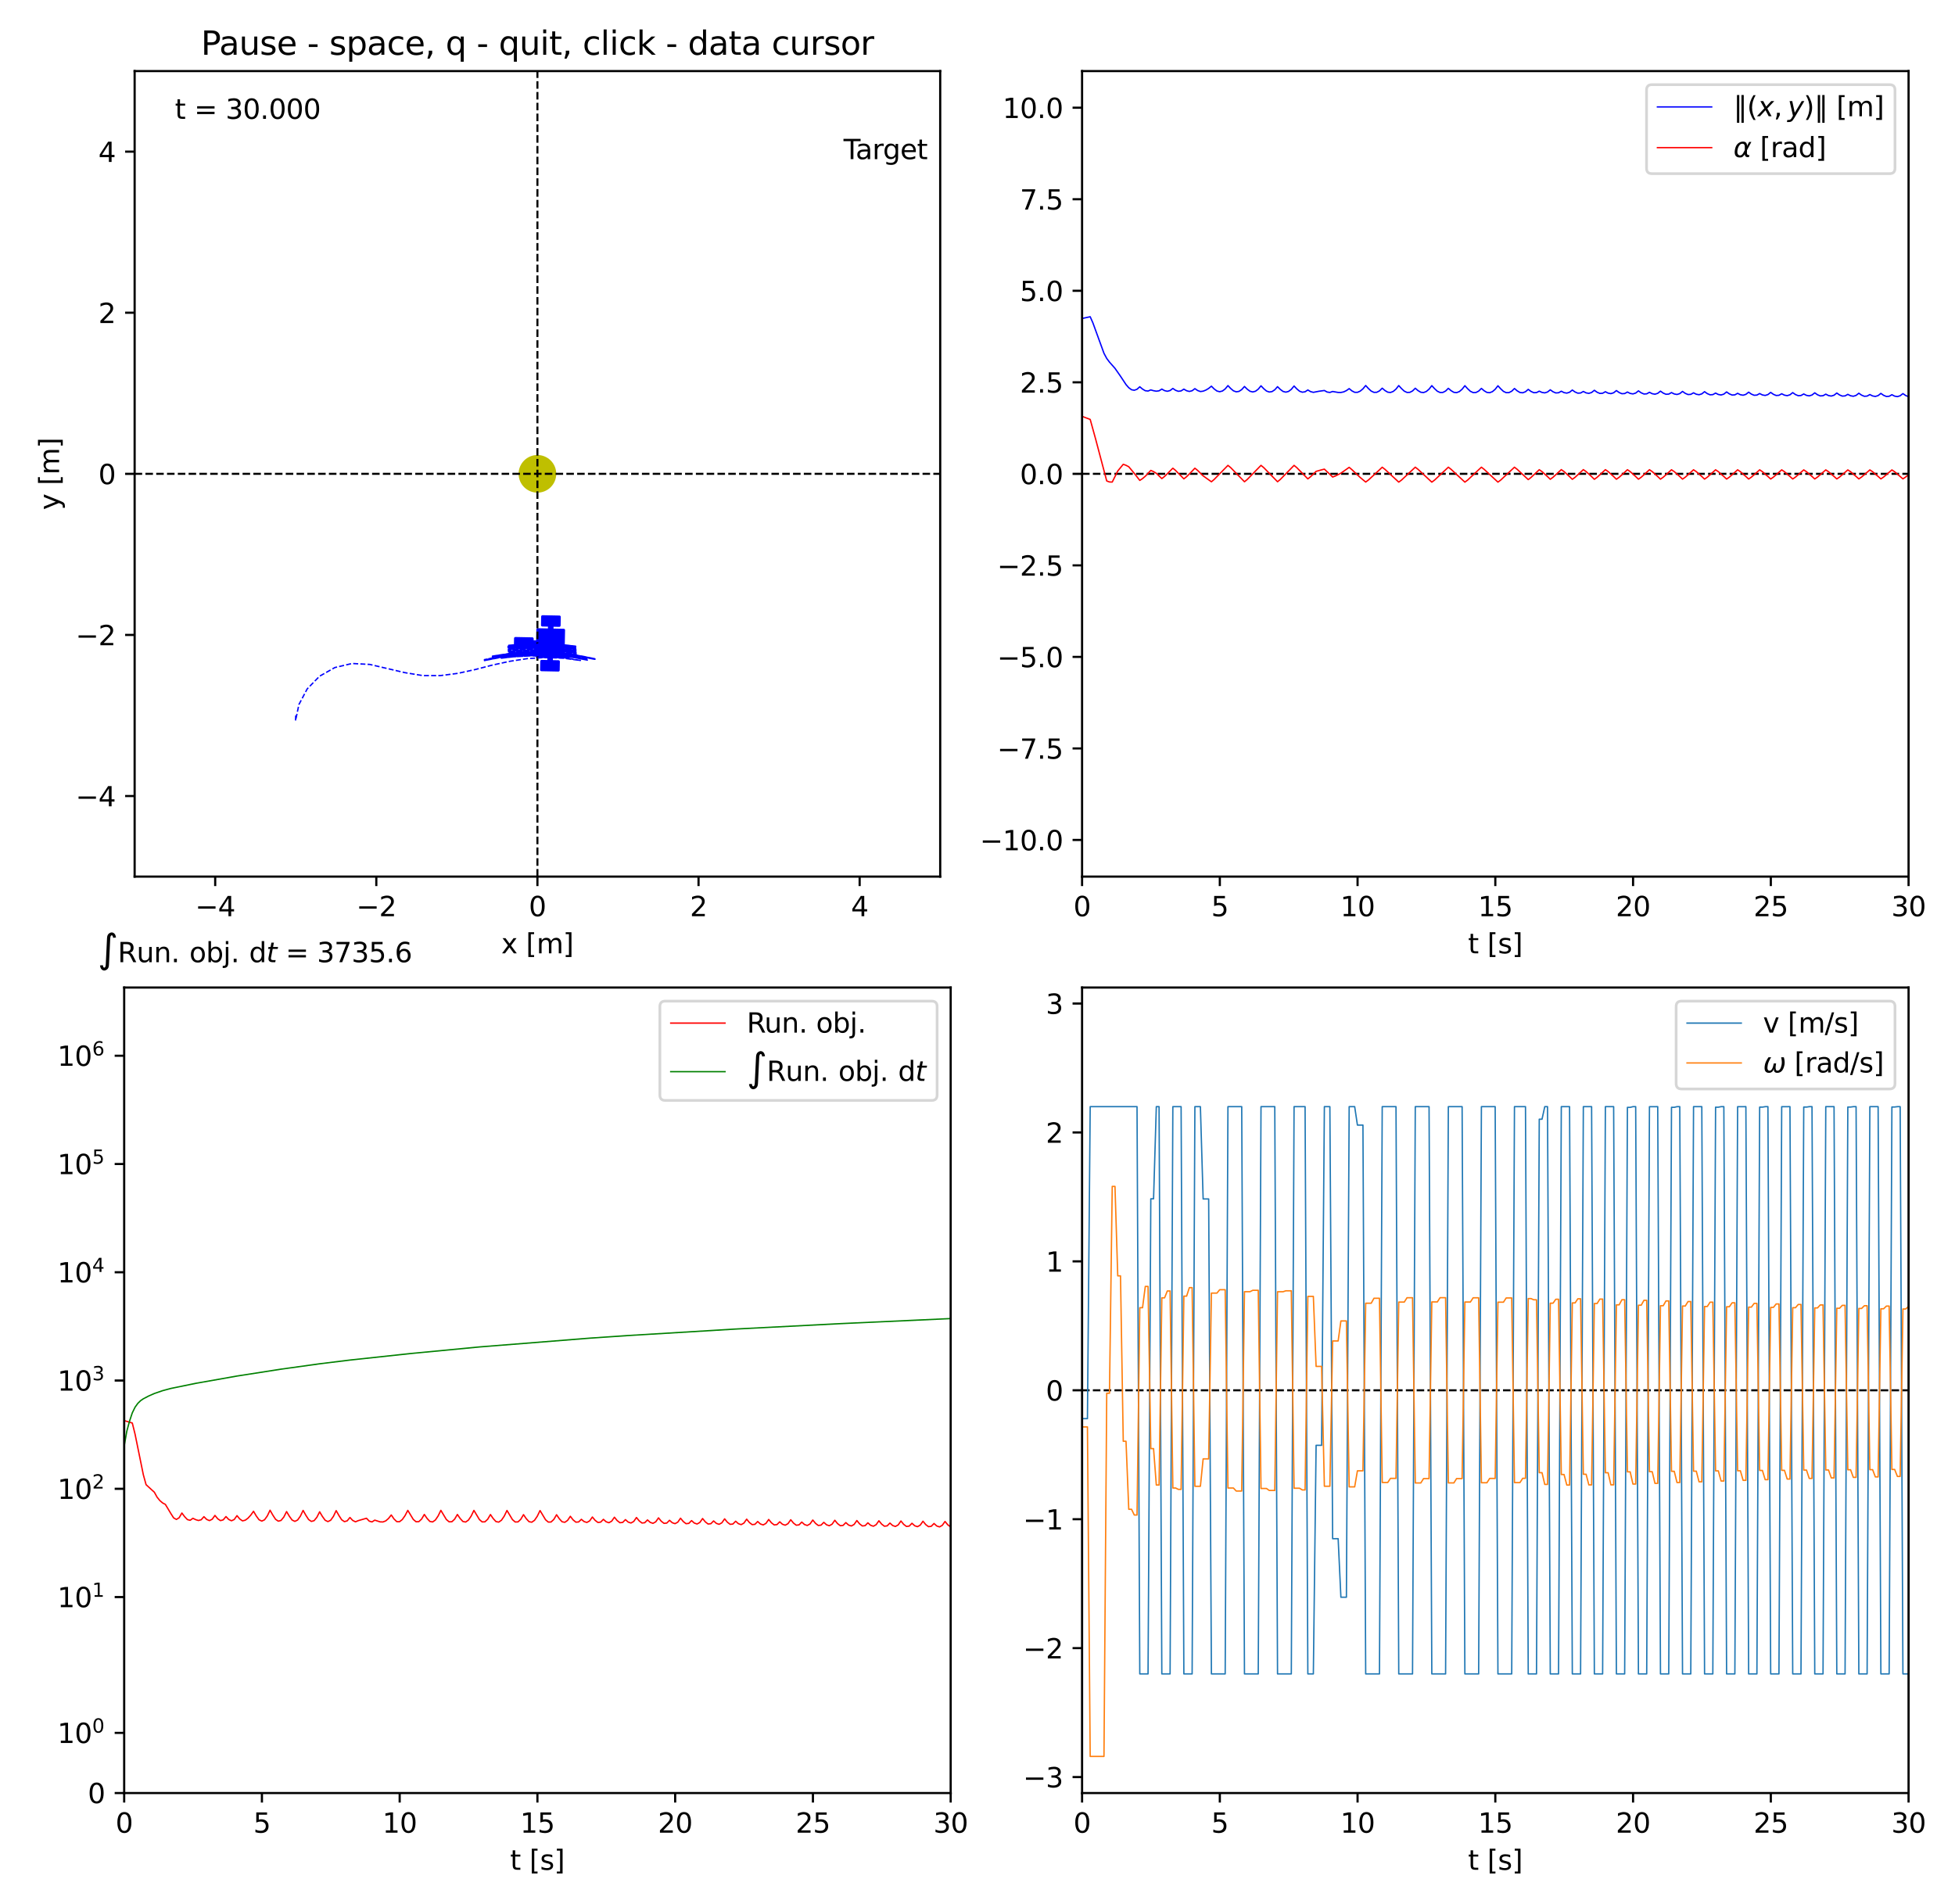 <?xml version="1.0" encoding="utf-8" standalone="no"?>
<!DOCTYPE svg PUBLIC "-//W3C//DTD SVG 1.1//EN"
  "http://www.w3.org/Graphics/SVG/1.1/DTD/svg11.dtd">
<svg xmlns:xlink="http://www.w3.org/1999/xlink" width="720pt" height="701.28pt" viewBox="0 0 720 701.28" xmlns="http://www.w3.org/2000/svg" version="1.1">
 <defs>
  <style type="text/css">*{stroke-linejoin: round; stroke-linecap: butt}</style>
 </defs>
 <g id="figure_1">
  <g id="patch_1">
   <path d="M 0 701.28 
L 720 701.28 
L 720 0 
L 0 0 
z
" style="fill: #ffffff"/>
  </g>
  <g id="axes_1">
   <g id="patch_2">
    <path d="M 49.586 322.862 
L 346.266 322.862 
L 346.266 26.181 
L 49.586 26.181 
z
" style="fill: #ffffff"/>
   </g>
   <g id="patch_3">
    <path d="M 197.926 180.455 
C 199.5 180.455 201.009 179.83 202.122 178.717 
C 203.234 177.604 203.86 176.095 203.86 174.521 
C 203.86 172.948 203.234 171.438 202.122 170.326 
C 201.009 169.213 199.5 168.588 197.926 168.588 
C 196.352 168.588 194.843 169.213 193.73 170.326 
C 192.618 171.438 191.992 172.948 191.992 174.521 
C 191.992 176.095 192.618 177.604 193.73 178.717 
C 194.843 179.83 196.352 180.455 197.926 180.455 
z
" clip-path="url(#pf5a494b1f9)" style="fill: #bfbf00; stroke: #bfbf00; stroke-width: 2; stroke-linejoin: miter"/>
   </g>
   <g id="PathCollection_1">
    <defs>
     <path id="m9d845c7e56" d="M -10.028 1.276 
L -3.799 1.403 
L -3.777 0.339 
L -1.86 0.377 
L -1.95 4.837 
L 2.318 4.924 
L 2.284 6.591 
L -0.308 6.538 
L -0.373 9.71 
L 5.856 9.836 
L 5.921 6.664 
L 3.328 6.612 
L 3.362 4.945 
L 7.63 5.031 
L 7.832 -4.933 
L 3.564 -5.02 
L 3.597 -6.678 
L 6.19 -6.625 
L 6.254 -9.798 
L 0.025 -9.924 
L -0.039 -6.751 
L 2.553 -6.699 
L 2.519 -5.041 
L -1.748 -5.127 
L -1.839 -0.667 
L -3.756 -0.706 
L -3.735 -1.77 
L -9.964 -1.896 
L -10.028 1.276 
z
" style="stroke: #0000ff"/>
    </defs>
    <g clip-path="url(#pf5a494b1f9)">
     <use xlink:href="#m9d845c7e56" x="199.777" y="237.014" style="fill: #0000ff; stroke: #0000ff"/>
    </g>
   </g>
   <g id="matplotlib.axis_1">
    <g id="xtick_1">
     <g id="line2d_1">
      <defs>
       <path id="m912eab31eb" d="M 0 0 
L 0 3.5 
" style="stroke: #000000; stroke-width: 0.8"/>
      </defs>
      <g>
       <use xlink:href="#m912eab31eb" x="79.254" y="322.862" style="stroke: #000000; stroke-width: 0.8"/>
      </g>
     </g>
     <g id="text_1">
      <!-- −4 -->
      <g transform="translate(71.883 337.46) scale(0.1 -0.1)">
       <defs>
        <path id="DejaVuSans-2212" d="M 678 2272 
L 4684 2272 
L 4684 1741 
L 678 1741 
L 678 2272 
z
" transform="scale(0.016)"/>
        <path id="DejaVuSans-34" d="M 2419 4116 
L 825 1625 
L 2419 1625 
L 2419 4116 
z
M 2253 4666 
L 3047 4666 
L 3047 1625 
L 3713 1625 
L 3713 1100 
L 3047 1100 
L 3047 0 
L 2419 0 
L 2419 1100 
L 313 1100 
L 313 1709 
L 2253 4666 
z
" transform="scale(0.016)"/>
       </defs>
       <use xlink:href="#DejaVuSans-2212"/>
       <use xlink:href="#DejaVuSans-34" x="83.789"/>
      </g>
     </g>
    </g>
    <g id="xtick_2">
     <g id="line2d_2">
      <g>
       <use xlink:href="#m912eab31eb" x="138.59" y="322.862" style="stroke: #000000; stroke-width: 0.8"/>
      </g>
     </g>
     <g id="text_2">
      <!-- −2 -->
      <g transform="translate(131.219 337.46) scale(0.1 -0.1)">
       <defs>
        <path id="DejaVuSans-32" d="M 1228 531 
L 3431 531 
L 3431 0 
L 469 0 
L 469 531 
Q 828 903 1448 1529 
Q 2069 2156 2228 2338 
Q 2531 2678 2651 2914 
Q 2772 3150 2772 3378 
Q 2772 3750 2511 3984 
Q 2250 4219 1831 4219 
Q 1534 4219 1204 4116 
Q 875 4013 500 3803 
L 500 4441 
Q 881 4594 1212 4672 
Q 1544 4750 1819 4750 
Q 2544 4750 2975 4387 
Q 3406 4025 3406 3419 
Q 3406 3131 3298 2873 
Q 3191 2616 2906 2266 
Q 2828 2175 2409 1742 
Q 1991 1309 1228 531 
z
" transform="scale(0.016)"/>
       </defs>
       <use xlink:href="#DejaVuSans-2212"/>
       <use xlink:href="#DejaVuSans-32" x="83.789"/>
      </g>
     </g>
    </g>
    <g id="xtick_3">
     <g id="line2d_3">
      <g>
       <use xlink:href="#m912eab31eb" x="197.926" y="322.862" style="stroke: #000000; stroke-width: 0.8"/>
      </g>
     </g>
     <g id="text_3">
      <!-- 0 -->
      <g transform="translate(194.745 337.46) scale(0.1 -0.1)">
       <defs>
        <path id="DejaVuSans-30" d="M 2034 4250 
Q 1547 4250 1301 3770 
Q 1056 3291 1056 2328 
Q 1056 1369 1301 889 
Q 1547 409 2034 409 
Q 2525 409 2770 889 
Q 3016 1369 3016 2328 
Q 3016 3291 2770 3770 
Q 2525 4250 2034 4250 
z
M 2034 4750 
Q 2819 4750 3233 4129 
Q 3647 3509 3647 2328 
Q 3647 1150 3233 529 
Q 2819 -91 2034 -91 
Q 1250 -91 836 529 
Q 422 1150 422 2328 
Q 422 3509 836 4129 
Q 1250 4750 2034 4750 
z
" transform="scale(0.016)"/>
       </defs>
       <use xlink:href="#DejaVuSans-30"/>
      </g>
     </g>
    </g>
    <g id="xtick_4">
     <g id="line2d_4">
      <g>
       <use xlink:href="#m912eab31eb" x="257.262" y="322.862" style="stroke: #000000; stroke-width: 0.8"/>
      </g>
     </g>
     <g id="text_4">
      <!-- 2 -->
      <g transform="translate(254.081 337.46) scale(0.1 -0.1)">
       <use xlink:href="#DejaVuSans-32"/>
      </g>
     </g>
    </g>
    <g id="xtick_5">
     <g id="line2d_5">
      <g>
       <use xlink:href="#m912eab31eb" x="316.598" y="322.862" style="stroke: #000000; stroke-width: 0.8"/>
      </g>
     </g>
     <g id="text_5">
      <!-- 4 -->
      <g transform="translate(313.417 337.46) scale(0.1 -0.1)">
       <use xlink:href="#DejaVuSans-34"/>
      </g>
     </g>
    </g>
    <g id="text_6">
     <!-- x [m] -->
     <g transform="translate(184.606 351.138) scale(0.1 -0.1)">
      <defs>
       <path id="DejaVuSans-78" d="M 3513 3500 
L 2247 1797 
L 3578 0 
L 2900 0 
L 1881 1375 
L 863 0 
L 184 0 
L 1544 1831 
L 300 3500 
L 978 3500 
L 1906 2253 
L 2834 3500 
L 3513 3500 
z
" transform="scale(0.016)"/>
       <path id="DejaVuSans-20" transform="scale(0.016)"/>
       <path id="DejaVuSans-5b" d="M 550 4863 
L 1875 4863 
L 1875 4416 
L 1125 4416 
L 1125 -397 
L 1875 -397 
L 1875 -844 
L 550 -844 
L 550 4863 
z
" transform="scale(0.016)"/>
       <path id="DejaVuSans-6d" d="M 3328 2828 
Q 3544 3216 3844 3400 
Q 4144 3584 4550 3584 
Q 5097 3584 5394 3201 
Q 5691 2819 5691 2113 
L 5691 0 
L 5113 0 
L 5113 2094 
Q 5113 2597 4934 2840 
Q 4756 3084 4391 3084 
Q 3944 3084 3684 2787 
Q 3425 2491 3425 1978 
L 3425 0 
L 2847 0 
L 2847 2094 
Q 2847 2600 2669 2842 
Q 2491 3084 2119 3084 
Q 1678 3084 1418 2786 
Q 1159 2488 1159 1978 
L 1159 0 
L 581 0 
L 581 3500 
L 1159 3500 
L 1159 2956 
Q 1356 3278 1631 3431 
Q 1906 3584 2284 3584 
Q 2666 3584 2933 3390 
Q 3200 3197 3328 2828 
z
" transform="scale(0.016)"/>
       <path id="DejaVuSans-5d" d="M 1947 4863 
L 1947 -844 
L 622 -844 
L 622 -397 
L 1369 -397 
L 1369 4416 
L 622 4416 
L 622 4863 
L 1947 4863 
z
" transform="scale(0.016)"/>
      </defs>
      <use xlink:href="#DejaVuSans-78"/>
      <use xlink:href="#DejaVuSans-20" x="59.18"/>
      <use xlink:href="#DejaVuSans-5b" x="90.967"/>
      <use xlink:href="#DejaVuSans-6d" x="129.98"/>
      <use xlink:href="#DejaVuSans-5d" x="227.393"/>
     </g>
    </g>
   </g>
   <g id="matplotlib.axis_2">
    <g id="ytick_1">
     <g id="line2d_6">
      <defs>
       <path id="mb2620d6a10" d="M 0 0 
L -3.5 0 
" style="stroke: #000000; stroke-width: 0.8"/>
      </defs>
      <g>
       <use xlink:href="#mb2620d6a10" x="49.586" y="293.193" style="stroke: #000000; stroke-width: 0.8"/>
      </g>
     </g>
     <g id="text_7">
      <!-- −4 -->
      <g transform="translate(27.844 296.993) scale(0.1 -0.1)">
       <use xlink:href="#DejaVuSans-2212"/>
       <use xlink:href="#DejaVuSans-34" x="83.789"/>
      </g>
     </g>
    </g>
    <g id="ytick_2">
     <g id="line2d_7">
      <g>
       <use xlink:href="#mb2620d6a10" x="49.586" y="233.857" style="stroke: #000000; stroke-width: 0.8"/>
      </g>
     </g>
     <g id="text_8">
      <!-- −2 -->
      <g transform="translate(27.844 237.657) scale(0.1 -0.1)">
       <use xlink:href="#DejaVuSans-2212"/>
       <use xlink:href="#DejaVuSans-32" x="83.789"/>
      </g>
     </g>
    </g>
    <g id="ytick_3">
     <g id="line2d_8">
      <g>
       <use xlink:href="#mb2620d6a10" x="49.586" y="174.521" style="stroke: #000000; stroke-width: 0.8"/>
      </g>
     </g>
     <g id="text_9">
      <!-- 0 -->
      <g transform="translate(36.223 178.321) scale(0.1 -0.1)">
       <use xlink:href="#DejaVuSans-30"/>
      </g>
     </g>
    </g>
    <g id="ytick_4">
     <g id="line2d_9">
      <g>
       <use xlink:href="#mb2620d6a10" x="49.586" y="115.185" style="stroke: #000000; stroke-width: 0.8"/>
      </g>
     </g>
     <g id="text_10">
      <!-- 2 -->
      <g transform="translate(36.223 118.984) scale(0.1 -0.1)">
       <use xlink:href="#DejaVuSans-32"/>
      </g>
     </g>
    </g>
    <g id="ytick_5">
     <g id="line2d_10">
      <g>
       <use xlink:href="#mb2620d6a10" x="49.586" y="55.849" style="stroke: #000000; stroke-width: 0.8"/>
      </g>
     </g>
     <g id="text_11">
      <!-- 4 -->
      <g transform="translate(36.223 59.648) scale(0.1 -0.1)">
       <use xlink:href="#DejaVuSans-34"/>
      </g>
     </g>
    </g>
    <g id="text_12">
     <!-- y [m] -->
     <g transform="translate(21.764 187.842) rotate(-90) scale(0.1 -0.1)">
      <defs>
       <path id="DejaVuSans-79" d="M 2059 -325 
Q 1816 -950 1584 -1140 
Q 1353 -1331 966 -1331 
L 506 -1331 
L 506 -850 
L 844 -850 
Q 1081 -850 1212 -737 
Q 1344 -625 1503 -206 
L 1606 56 
L 191 3500 
L 800 3500 
L 1894 763 
L 2988 3500 
L 3597 3500 
L 2059 -325 
z
" transform="scale(0.016)"/>
      </defs>
      <use xlink:href="#DejaVuSans-79"/>
      <use xlink:href="#DejaVuSans-20" x="59.18"/>
      <use xlink:href="#DejaVuSans-5b" x="90.967"/>
      <use xlink:href="#DejaVuSans-6d" x="129.98"/>
      <use xlink:href="#DejaVuSans-5d" x="227.393"/>
     </g>
    </g>
   </g>
   <g id="line2d_11">
    <path d="M 49.586 174.521 
L 346.266 174.521 
" clip-path="url(#pf5a494b1f9)" style="fill: none; stroke-dasharray: 2.775,1.2; stroke-dashoffset: 0; stroke: #000000; stroke-width: 0.75"/>
   </g>
   <g id="line2d_12">
    <path d="M 197.926 322.862 
L 197.926 26.181 
" clip-path="url(#pf5a494b1f9)" style="fill: none; stroke-dasharray: 2.775,1.2; stroke-dashoffset: 0; stroke: #000000; stroke-width: 0.75"/>
   </g>
   <g id="line2d_13">
    <path d="M 108.922 263.525 
L 108.84 265.447 
L 110.09 259.489 
L 113.135 253.74 
L 117.669 249.076 
L 123.329 245.868 
L 129.66 244.375 
L 136.156 244.716 
L 149.13 247.754 
L 155.657 248.823 
L 162.177 248.837 
L 168.666 248.002 
L 175.039 246.6 
L 181.414 244.944 
L 187.792 243.563 
L 194.252 242.573 
L 200.765 242.183 
L 207.286 242.407 
L 213.754 243.259 
L 208.395 242.386 
L 201.9 241.748 
L 195.377 241.57 
L 188.861 241.918 
L 196.701 241.476 
L 203.035 241.606 
L 209.532 242.213 
L 204.149 241.648 
L 197.627 241.417 
L 191.106 241.667 
L 184.625 242.419 
L 190.001 241.73 
L 196.517 241.376 
L 203.041 241.519 
L 209.534 242.163 
L 204.151 241.558 
L 197.631 241.288 
L 191.109 241.513 
L 184.626 242.255 
L 190.004 241.561 
L 196.519 241.195 
L 203.043 241.314 
L 207.625 241.694 
L 211.986 242.296 
L 216.309 243.13 
L 210.817 242.085 
L 204.336 241.332 
L 197.815 241.07 
L 191.294 241.306 
L 184.812 242.049 
L 178.406 243.295 
L 183.715 242.193 
L 190.184 241.337 
L 196.699 240.974 
L 203.223 241.112 
L 209.716 241.758 
L 216.139 242.909 
L 210.814 241.886 
L 204.332 241.133 
L 197.812 240.876 
L 191.291 241.121 
L 184.809 241.871 
L 178.405 243.121 
L 183.713 242.018 
L 190.182 241.164 
L 196.698 240.805 
L 203.221 240.947 
L 209.714 241.595 
L 216.138 242.745 
L 210.812 241.724 
L 204.33 240.973 
L 197.81 240.719 
L 191.289 240.965 
L 184.807 241.714 
L 178.402 242.96 
L 183.71 241.861 
L 190.18 241.011 
L 196.696 240.654 
L 203.219 240.796 
L 209.713 241.442 
L 204.329 240.833 
L 197.809 240.558 
L 189.544 240.893 
L 187.025 241.169 
L 192.846 240.609 
L 199.369 240.449 
L 205.887 240.775 
L 199.95 240.445 
L 196.535 240.439 
L 191.9 240.641 
L 187.16 241.101 
L 182.452 241.815 
L 187.948 240.993 
L 194.455 240.493 
L 200.98 240.481 
L 207.107 240.898 
L 213.157 241.692 
L 219.146 242.861 
L 213.817 241.786 
L 207.35 240.909 
L 200.839 240.471 
L 194.314 240.484 
L 187.806 240.962 
L 181.348 241.903 
L 186.694 241.069 
L 193.195 240.507 
L 199.72 240.412 
L 206.236 240.774 
L 212.711 241.581 
L 219.117 242.827 
L 213.822 241.744 
L 207.357 240.858 
L 200.846 240.417 
L 194.321 240.43 
L 187.813 240.911 
L 181.356 241.858 
L 186.702 241.018 
L 193.203 240.452 
L 199.728 240.355 
L 206.243 240.717 
L 212.719 241.525 
L 219.124 242.774 
L 213.83 241.688 
L 207.365 240.8 
L 200.854 240.357 
L 194.328 240.37 
L 187.821 240.851 
L 181.364 241.797 
L 186.71 240.957 
L 193.211 240.391 
L 199.735 240.294 
L 206.251 240.656 
L 212.727 241.462 
L 219.132 242.71 
L 213.837 241.626 
L 207.372 240.738 
L 200.862 240.295 
L 194.336 240.306 
L 187.828 240.786 
L 181.371 241.731 
L 186.717 240.892 
L 193.218 240.327 
L 199.743 240.23 
L 206.259 240.592 
L 212.734 241.398 
L 219.14 242.644 
L 213.845 241.561 
L 207.38 240.674 
L 200.87 240.231 
L 194.344 240.242 
L 187.836 240.72 
L 181.379 241.662 
L 186.724 240.826 
L 193.226 240.262 
L 199.75 240.166 
L 206.266 240.527 
L 212.742 241.332 
L 207.382 240.621 
L 200.87 240.205 
L 194.344 240.25 
L 187.838 240.754 
L 192.954 240.292 
L 199.189 240.113 
L 205.684 240.367 
L 212.168 241.097 
L 206.802 240.422 
L 200.288 240.031 
L 193.763 240.089 
L 187.258 240.607 
L 192.639 240.111 
L 199.162 239.921 
L 205.682 240.178 
L 212.166 240.914 
L 206.8 240.233 
L 200.287 239.836 
L 193.761 239.889 
L 187.256 240.405 
L 192.637 239.908 
L 199.16 239.717 
L 205.681 239.972 
L 212.165 240.705 
L 206.8 240.026 
L 200.286 239.627 
L 193.761 239.677 
L 187.255 240.188 
L 192.635 239.694 
L 199.158 239.498 
L 205.679 239.744 
L 212.164 240.467 
L 206.799 239.793 
L 200.286 239.395 
L 193.76 239.44 
L 187.254 239.943 
L 192.618 239.457 
L 199.125 239.265 
L 205.644 239.51 
L 212.13 240.228 
L 206.765 239.56 
L 200.252 239.167 
L 193.726 239.214 
L 187.22 239.716 
L 192.598 239.231 
L 199.121 239.04 
L 205.642 239.285 
L 212.128 239.999 
L 206.764 239.335 
L 200.25 238.944 
L 193.724 238.99 
L 187.218 239.488 
L 192.582 239.009 
L 199.09 238.82 
L 205.61 239.065 
L 212.097 239.775 
L 206.733 239.117 
L 200.218 238.73 
L 193.693 238.779 
L 187.186 239.277 
L 192.564 238.798 
L 199.087 238.611 
L 205.609 238.856 
L 212.096 239.563 
L 206.732 238.909 
L 200.217 238.524 
L 193.692 238.573 
L 187.185 239.067 
L 192.552 238.593 
L 199.063 238.41 
L 205.583 238.655 
L 212.071 239.358 
L 206.707 238.709 
L 200.192 238.329 
L 193.667 238.379 
L 187.16 238.873 
L 192.537 238.4 
L 199.06 238.218 
L 205.581 238.464 
L 212.069 239.164 
L 206.706 238.518 
L 200.191 238.14 
L 193.665 238.191 
L 187.158 238.681 
L 192.525 238.213 
L 199.038 238.034 
L 205.558 238.28 
L 212.047 238.976 
L 206.683 238.335 
L 200.168 237.961 
L 193.643 238.014 
L 187.135 238.503 
L 192.512 238.036 
L 199.035 237.859 
L 205.557 238.105 
L 212.045 238.798 
L 206.682 238.16 
L 200.167 237.788 
L 193.642 237.841 
L 187.134 238.328 
L 192.502 237.865 
L 199.016 237.69 
L 205.536 237.936 
L 212.025 238.627 
L 206.662 237.992 
L 200.147 237.624 
L 193.621 237.679 
L 187.114 238.165 
L 192.49 237.702 
L 199.014 237.529 
L 205.535 237.775 
L 212.024 238.463 
L 206.662 237.831 
L 200.146 237.465 
L 193.621 237.519 
L 187.113 238.003 
L 192.481 237.544 
L 198.996 237.372 
L 205.516 237.619 
L 212.006 238.304 
L 206.644 237.676 
L 200.128 237.313 
L 193.602 237.369 
L 187.095 237.852 
L 192.47 237.394 
L 198.994 237.223 
L 205.515 237.468 
L 212.005 238.152 
L 206.643 237.526 
L 200.127 237.164 
L 193.602 237.22 
L 187.094 237.702 
L 192.463 237.246 
L 198.979 237.077 
L 205.499 237.322 
L 211.99 238.003 
L 206.628 237.381 
L 199.777 237.014 
L 199.777 237.014 
" clip-path="url(#pf5a494b1f9)" style="fill: none; stroke-dasharray: 1.85,0.8; stroke-dashoffset: 0; stroke: #0000ff; stroke-width: 0.5"/>
   </g>
   <g id="patch_4">
    <path d="M 49.586 322.862 
L 49.586 26.181 
" style="fill: none; stroke: #000000; stroke-width: 0.8; stroke-linejoin: miter; stroke-linecap: square"/>
   </g>
   <g id="patch_5">
    <path d="M 346.266 322.862 
L 346.266 26.181 
" style="fill: none; stroke: #000000; stroke-width: 0.8; stroke-linejoin: miter; stroke-linecap: square"/>
   </g>
   <g id="patch_6">
    <path d="M 49.586 322.862 
L 346.266 322.862 
" style="fill: none; stroke: #000000; stroke-width: 0.8; stroke-linejoin: miter; stroke-linecap: square"/>
   </g>
   <g id="patch_7">
    <path d="M 49.586 26.181 
L 346.266 26.181 
" style="fill: none; stroke: #000000; stroke-width: 0.8; stroke-linejoin: miter; stroke-linecap: square"/>
   </g>
   <g id="text_13">
    <!-- Target -->
    <g transform="translate(310.664 58.609) scale(0.1 -0.1)">
     <defs>
      <path id="DejaVuSans-54" d="M -19 4666 
L 3928 4666 
L 3928 4134 
L 2272 4134 
L 2272 0 
L 1638 0 
L 1638 4134 
L -19 4134 
L -19 4666 
z
" transform="scale(0.016)"/>
      <path id="DejaVuSans-61" d="M 2194 1759 
Q 1497 1759 1228 1600 
Q 959 1441 959 1056 
Q 959 750 1161 570 
Q 1363 391 1709 391 
Q 2188 391 2477 730 
Q 2766 1069 2766 1631 
L 2766 1759 
L 2194 1759 
z
M 3341 1997 
L 3341 0 
L 2766 0 
L 2766 531 
Q 2569 213 2275 61 
Q 1981 -91 1556 -91 
Q 1019 -91 701 211 
Q 384 513 384 1019 
Q 384 1609 779 1909 
Q 1175 2209 1959 2209 
L 2766 2209 
L 2766 2266 
Q 2766 2663 2505 2880 
Q 2244 3097 1772 3097 
Q 1472 3097 1187 3025 
Q 903 2953 641 2809 
L 641 3341 
Q 956 3463 1253 3523 
Q 1550 3584 1831 3584 
Q 2591 3584 2966 3190 
Q 3341 2797 3341 1997 
z
" transform="scale(0.016)"/>
      <path id="DejaVuSans-72" d="M 2631 2963 
Q 2534 3019 2420 3045 
Q 2306 3072 2169 3072 
Q 1681 3072 1420 2755 
Q 1159 2438 1159 1844 
L 1159 0 
L 581 0 
L 581 3500 
L 1159 3500 
L 1159 2956 
Q 1341 3275 1631 3429 
Q 1922 3584 2338 3584 
Q 2397 3584 2469 3576 
Q 2541 3569 2628 3553 
L 2631 2963 
z
" transform="scale(0.016)"/>
      <path id="DejaVuSans-67" d="M 2906 1791 
Q 2906 2416 2648 2759 
Q 2391 3103 1925 3103 
Q 1463 3103 1205 2759 
Q 947 2416 947 1791 
Q 947 1169 1205 825 
Q 1463 481 1925 481 
Q 2391 481 2648 825 
Q 2906 1169 2906 1791 
z
M 3481 434 
Q 3481 -459 3084 -895 
Q 2688 -1331 1869 -1331 
Q 1566 -1331 1297 -1286 
Q 1028 -1241 775 -1147 
L 775 -588 
Q 1028 -725 1275 -790 
Q 1522 -856 1778 -856 
Q 2344 -856 2625 -561 
Q 2906 -266 2906 331 
L 2906 616 
Q 2728 306 2450 153 
Q 2172 0 1784 0 
Q 1141 0 747 490 
Q 353 981 353 1791 
Q 353 2603 747 3093 
Q 1141 3584 1784 3584 
Q 2172 3584 2450 3431 
Q 2728 3278 2906 2969 
L 2906 3500 
L 3481 3500 
L 3481 434 
z
" transform="scale(0.016)"/>
      <path id="DejaVuSans-65" d="M 3597 1894 
L 3597 1613 
L 953 1613 
Q 991 1019 1311 708 
Q 1631 397 2203 397 
Q 2534 397 2845 478 
Q 3156 559 3463 722 
L 3463 178 
Q 3153 47 2828 -22 
Q 2503 -91 2169 -91 
Q 1331 -91 842 396 
Q 353 884 353 1716 
Q 353 2575 817 3079 
Q 1281 3584 2069 3584 
Q 2775 3584 3186 3129 
Q 3597 2675 3597 1894 
z
M 3022 2063 
Q 3016 2534 2758 2815 
Q 2500 3097 2075 3097 
Q 1594 3097 1305 2825 
Q 1016 2553 972 2059 
L 3022 2063 
z
" transform="scale(0.016)"/>
      <path id="DejaVuSans-74" d="M 1172 4494 
L 1172 3500 
L 2356 3500 
L 2356 3053 
L 1172 3053 
L 1172 1153 
Q 1172 725 1289 603 
Q 1406 481 1766 481 
L 2356 481 
L 2356 0 
L 1766 0 
Q 1100 0 847 248 
Q 594 497 594 1153 
L 594 3053 
L 172 3053 
L 172 3500 
L 594 3500 
L 594 4494 
L 1172 4494 
z
" transform="scale(0.016)"/>
     </defs>
     <use xlink:href="#DejaVuSans-54"/>
     <use xlink:href="#DejaVuSans-61" x="44.584"/>
     <use xlink:href="#DejaVuSans-72" x="105.863"/>
     <use xlink:href="#DejaVuSans-67" x="145.227"/>
     <use xlink:href="#DejaVuSans-65" x="208.703"/>
     <use xlink:href="#DejaVuSans-74" x="270.227"/>
    </g>
   </g>
   <g id="text_14">
    <!-- t = 30.000 -->
    <g transform="translate(64.42 43.775) scale(0.1 -0.1)">
     <defs>
      <path id="DejaVuSans-3d" d="M 678 2906 
L 4684 2906 
L 4684 2381 
L 678 2381 
L 678 2906 
z
M 678 1631 
L 4684 1631 
L 4684 1100 
L 678 1100 
L 678 1631 
z
" transform="scale(0.016)"/>
      <path id="DejaVuSans-33" d="M 2597 2516 
Q 3050 2419 3304 2112 
Q 3559 1806 3559 1356 
Q 3559 666 3084 287 
Q 2609 -91 1734 -91 
Q 1441 -91 1130 -33 
Q 819 25 488 141 
L 488 750 
Q 750 597 1062 519 
Q 1375 441 1716 441 
Q 2309 441 2620 675 
Q 2931 909 2931 1356 
Q 2931 1769 2642 2001 
Q 2353 2234 1838 2234 
L 1294 2234 
L 1294 2753 
L 1863 2753 
Q 2328 2753 2575 2939 
Q 2822 3125 2822 3475 
Q 2822 3834 2567 4026 
Q 2313 4219 1838 4219 
Q 1578 4219 1281 4162 
Q 984 4106 628 3988 
L 628 4550 
Q 988 4650 1302 4700 
Q 1616 4750 1894 4750 
Q 2613 4750 3031 4423 
Q 3450 4097 3450 3541 
Q 3450 3153 3228 2886 
Q 3006 2619 2597 2516 
z
" transform="scale(0.016)"/>
      <path id="DejaVuSans-2e" d="M 684 794 
L 1344 794 
L 1344 0 
L 684 0 
L 684 794 
z
" transform="scale(0.016)"/>
     </defs>
     <use xlink:href="#DejaVuSans-74"/>
     <use xlink:href="#DejaVuSans-20" x="39.209"/>
     <use xlink:href="#DejaVuSans-3d" x="70.996"/>
     <use xlink:href="#DejaVuSans-20" x="154.785"/>
     <use xlink:href="#DejaVuSans-33" x="186.572"/>
     <use xlink:href="#DejaVuSans-30" x="250.195"/>
     <use xlink:href="#DejaVuSans-2e" x="313.818"/>
     <use xlink:href="#DejaVuSans-30" x="345.605"/>
     <use xlink:href="#DejaVuSans-30" x="409.229"/>
     <use xlink:href="#DejaVuSans-30" x="472.852"/>
    </g>
   </g>
   <g id="text_15">
    <!-- Pause - space, q - quit, click - data cursor -->
    <g transform="translate(74.017 20.181) scale(0.12 -0.12)">
     <defs>
      <path id="DejaVuSans-50" d="M 1259 4147 
L 1259 2394 
L 2053 2394 
Q 2494 2394 2734 2622 
Q 2975 2850 2975 3272 
Q 2975 3691 2734 3919 
Q 2494 4147 2053 4147 
L 1259 4147 
z
M 628 4666 
L 2053 4666 
Q 2838 4666 3239 4311 
Q 3641 3956 3641 3272 
Q 3641 2581 3239 2228 
Q 2838 1875 2053 1875 
L 1259 1875 
L 1259 0 
L 628 0 
L 628 4666 
z
" transform="scale(0.016)"/>
      <path id="DejaVuSans-75" d="M 544 1381 
L 544 3500 
L 1119 3500 
L 1119 1403 
Q 1119 906 1312 657 
Q 1506 409 1894 409 
Q 2359 409 2629 706 
Q 2900 1003 2900 1516 
L 2900 3500 
L 3475 3500 
L 3475 0 
L 2900 0 
L 2900 538 
Q 2691 219 2414 64 
Q 2138 -91 1772 -91 
Q 1169 -91 856 284 
Q 544 659 544 1381 
z
M 1991 3584 
L 1991 3584 
z
" transform="scale(0.016)"/>
      <path id="DejaVuSans-73" d="M 2834 3397 
L 2834 2853 
Q 2591 2978 2328 3040 
Q 2066 3103 1784 3103 
Q 1356 3103 1142 2972 
Q 928 2841 928 2578 
Q 928 2378 1081 2264 
Q 1234 2150 1697 2047 
L 1894 2003 
Q 2506 1872 2764 1633 
Q 3022 1394 3022 966 
Q 3022 478 2636 193 
Q 2250 -91 1575 -91 
Q 1294 -91 989 -36 
Q 684 19 347 128 
L 347 722 
Q 666 556 975 473 
Q 1284 391 1588 391 
Q 1994 391 2212 530 
Q 2431 669 2431 922 
Q 2431 1156 2273 1281 
Q 2116 1406 1581 1522 
L 1381 1569 
Q 847 1681 609 1914 
Q 372 2147 372 2553 
Q 372 3047 722 3315 
Q 1072 3584 1716 3584 
Q 2034 3584 2315 3537 
Q 2597 3491 2834 3397 
z
" transform="scale(0.016)"/>
      <path id="DejaVuSans-2d" d="M 313 2009 
L 1997 2009 
L 1997 1497 
L 313 1497 
L 313 2009 
z
" transform="scale(0.016)"/>
      <path id="DejaVuSans-70" d="M 1159 525 
L 1159 -1331 
L 581 -1331 
L 581 3500 
L 1159 3500 
L 1159 2969 
Q 1341 3281 1617 3432 
Q 1894 3584 2278 3584 
Q 2916 3584 3314 3078 
Q 3713 2572 3713 1747 
Q 3713 922 3314 415 
Q 2916 -91 2278 -91 
Q 1894 -91 1617 61 
Q 1341 213 1159 525 
z
M 3116 1747 
Q 3116 2381 2855 2742 
Q 2594 3103 2138 3103 
Q 1681 3103 1420 2742 
Q 1159 2381 1159 1747 
Q 1159 1113 1420 752 
Q 1681 391 2138 391 
Q 2594 391 2855 752 
Q 3116 1113 3116 1747 
z
" transform="scale(0.016)"/>
      <path id="DejaVuSans-63" d="M 3122 3366 
L 3122 2828 
Q 2878 2963 2633 3030 
Q 2388 3097 2138 3097 
Q 1578 3097 1268 2742 
Q 959 2388 959 1747 
Q 959 1106 1268 751 
Q 1578 397 2138 397 
Q 2388 397 2633 464 
Q 2878 531 3122 666 
L 3122 134 
Q 2881 22 2623 -34 
Q 2366 -91 2075 -91 
Q 1284 -91 818 406 
Q 353 903 353 1747 
Q 353 2603 823 3093 
Q 1294 3584 2113 3584 
Q 2378 3584 2631 3529 
Q 2884 3475 3122 3366 
z
" transform="scale(0.016)"/>
      <path id="DejaVuSans-2c" d="M 750 794 
L 1409 794 
L 1409 256 
L 897 -744 
L 494 -744 
L 750 256 
L 750 794 
z
" transform="scale(0.016)"/>
      <path id="DejaVuSans-71" d="M 947 1747 
Q 947 1113 1208 752 
Q 1469 391 1925 391 
Q 2381 391 2643 752 
Q 2906 1113 2906 1747 
Q 2906 2381 2643 2742 
Q 2381 3103 1925 3103 
Q 1469 3103 1208 2742 
Q 947 2381 947 1747 
z
M 2906 525 
Q 2725 213 2448 61 
Q 2172 -91 1784 -91 
Q 1150 -91 751 415 
Q 353 922 353 1747 
Q 353 2572 751 3078 
Q 1150 3584 1784 3584 
Q 2172 3584 2448 3432 
Q 2725 3281 2906 2969 
L 2906 3500 
L 3481 3500 
L 3481 -1331 
L 2906 -1331 
L 2906 525 
z
" transform="scale(0.016)"/>
      <path id="DejaVuSans-69" d="M 603 3500 
L 1178 3500 
L 1178 0 
L 603 0 
L 603 3500 
z
M 603 4863 
L 1178 4863 
L 1178 4134 
L 603 4134 
L 603 4863 
z
" transform="scale(0.016)"/>
      <path id="DejaVuSans-6c" d="M 603 4863 
L 1178 4863 
L 1178 0 
L 603 0 
L 603 4863 
z
" transform="scale(0.016)"/>
      <path id="DejaVuSans-6b" d="M 581 4863 
L 1159 4863 
L 1159 1991 
L 2875 3500 
L 3609 3500 
L 1753 1863 
L 3688 0 
L 2938 0 
L 1159 1709 
L 1159 0 
L 581 0 
L 581 4863 
z
" transform="scale(0.016)"/>
      <path id="DejaVuSans-64" d="M 2906 2969 
L 2906 4863 
L 3481 4863 
L 3481 0 
L 2906 0 
L 2906 525 
Q 2725 213 2448 61 
Q 2172 -91 1784 -91 
Q 1150 -91 751 415 
Q 353 922 353 1747 
Q 353 2572 751 3078 
Q 1150 3584 1784 3584 
Q 2172 3584 2448 3432 
Q 2725 3281 2906 2969 
z
M 947 1747 
Q 947 1113 1208 752 
Q 1469 391 1925 391 
Q 2381 391 2643 752 
Q 2906 1113 2906 1747 
Q 2906 2381 2643 2742 
Q 2381 3103 1925 3103 
Q 1469 3103 1208 2742 
Q 947 2381 947 1747 
z
" transform="scale(0.016)"/>
      <path id="DejaVuSans-6f" d="M 1959 3097 
Q 1497 3097 1228 2736 
Q 959 2375 959 1747 
Q 959 1119 1226 758 
Q 1494 397 1959 397 
Q 2419 397 2687 759 
Q 2956 1122 2956 1747 
Q 2956 2369 2687 2733 
Q 2419 3097 1959 3097 
z
M 1959 3584 
Q 2709 3584 3137 3096 
Q 3566 2609 3566 1747 
Q 3566 888 3137 398 
Q 2709 -91 1959 -91 
Q 1206 -91 779 398 
Q 353 888 353 1747 
Q 353 2609 779 3096 
Q 1206 3584 1959 3584 
z
" transform="scale(0.016)"/>
     </defs>
     <use xlink:href="#DejaVuSans-50"/>
     <use xlink:href="#DejaVuSans-61" x="55.803"/>
     <use xlink:href="#DejaVuSans-75" x="117.082"/>
     <use xlink:href="#DejaVuSans-73" x="180.461"/>
     <use xlink:href="#DejaVuSans-65" x="232.561"/>
     <use xlink:href="#DejaVuSans-20" x="294.084"/>
     <use xlink:href="#DejaVuSans-2d" x="325.871"/>
     <use xlink:href="#DejaVuSans-20" x="361.955"/>
     <use xlink:href="#DejaVuSans-73" x="393.742"/>
     <use xlink:href="#DejaVuSans-70" x="445.842"/>
     <use xlink:href="#DejaVuSans-61" x="509.318"/>
     <use xlink:href="#DejaVuSans-63" x="570.598"/>
     <use xlink:href="#DejaVuSans-65" x="625.578"/>
     <use xlink:href="#DejaVuSans-2c" x="687.102"/>
     <use xlink:href="#DejaVuSans-20" x="718.889"/>
     <use xlink:href="#DejaVuSans-71" x="750.676"/>
     <use xlink:href="#DejaVuSans-20" x="814.152"/>
     <use xlink:href="#DejaVuSans-2d" x="845.939"/>
     <use xlink:href="#DejaVuSans-20" x="882.023"/>
     <use xlink:href="#DejaVuSans-71" x="913.811"/>
     <use xlink:href="#DejaVuSans-75" x="977.287"/>
     <use xlink:href="#DejaVuSans-69" x="1040.666"/>
     <use xlink:href="#DejaVuSans-74" x="1068.449"/>
     <use xlink:href="#DejaVuSans-2c" x="1107.658"/>
     <use xlink:href="#DejaVuSans-20" x="1139.445"/>
     <use xlink:href="#DejaVuSans-63" x="1171.232"/>
     <use xlink:href="#DejaVuSans-6c" x="1226.213"/>
     <use xlink:href="#DejaVuSans-69" x="1253.996"/>
     <use xlink:href="#DejaVuSans-63" x="1281.779"/>
     <use xlink:href="#DejaVuSans-6b" x="1336.76"/>
     <use xlink:href="#DejaVuSans-20" x="1394.67"/>
     <use xlink:href="#DejaVuSans-2d" x="1426.457"/>
     <use xlink:href="#DejaVuSans-20" x="1462.541"/>
     <use xlink:href="#DejaVuSans-64" x="1494.328"/>
     <use xlink:href="#DejaVuSans-61" x="1557.805"/>
     <use xlink:href="#DejaVuSans-74" x="1619.084"/>
     <use xlink:href="#DejaVuSans-61" x="1658.293"/>
     <use xlink:href="#DejaVuSans-20" x="1719.572"/>
     <use xlink:href="#DejaVuSans-63" x="1751.359"/>
     <use xlink:href="#DejaVuSans-75" x="1806.34"/>
     <use xlink:href="#DejaVuSans-72" x="1869.719"/>
     <use xlink:href="#DejaVuSans-73" x="1910.832"/>
     <use xlink:href="#DejaVuSans-6f" x="1962.932"/>
     <use xlink:href="#DejaVuSans-72" x="2024.113"/>
    </g>
   </g>
  </g>
  <g id="axes_2">
   <g id="patch_8">
    <path d="M 398.512 322.862 
L 702.9 322.862 
L 702.9 26.181 
L 398.512 26.181 
z
" style="fill: #ffffff"/>
   </g>
   <g id="matplotlib.axis_3">
    <g id="xtick_6">
     <g id="line2d_14">
      <g>
       <use xlink:href="#m912eab31eb" x="398.512" y="322.862" style="stroke: #000000; stroke-width: 0.8"/>
      </g>
     </g>
     <g id="text_16">
      <!-- 0 -->
      <g transform="translate(395.331 337.46) scale(0.1 -0.1)">
       <use xlink:href="#DejaVuSans-30"/>
      </g>
     </g>
    </g>
    <g id="xtick_7">
     <g id="line2d_15">
      <g>
       <use xlink:href="#m912eab31eb" x="449.243" y="322.862" style="stroke: #000000; stroke-width: 0.8"/>
      </g>
     </g>
     <g id="text_17">
      <!-- 5 -->
      <g transform="translate(446.062 337.46) scale(0.1 -0.1)">
       <defs>
        <path id="DejaVuSans-35" d="M 691 4666 
L 3169 4666 
L 3169 4134 
L 1269 4134 
L 1269 2991 
Q 1406 3038 1543 3061 
Q 1681 3084 1819 3084 
Q 2600 3084 3056 2656 
Q 3513 2228 3513 1497 
Q 3513 744 3044 326 
Q 2575 -91 1722 -91 
Q 1428 -91 1123 -41 
Q 819 9 494 109 
L 494 744 
Q 775 591 1075 516 
Q 1375 441 1709 441 
Q 2250 441 2565 725 
Q 2881 1009 2881 1497 
Q 2881 1984 2565 2268 
Q 2250 2553 1709 2553 
Q 1456 2553 1204 2497 
Q 953 2441 691 2322 
L 691 4666 
z
" transform="scale(0.016)"/>
       </defs>
       <use xlink:href="#DejaVuSans-35"/>
      </g>
     </g>
    </g>
    <g id="xtick_8">
     <g id="line2d_16">
      <g>
       <use xlink:href="#m912eab31eb" x="499.975" y="322.862" style="stroke: #000000; stroke-width: 0.8"/>
      </g>
     </g>
     <g id="text_18">
      <!-- 10 -->
      <g transform="translate(493.612 337.46) scale(0.1 -0.1)">
       <defs>
        <path id="DejaVuSans-31" d="M 794 531 
L 1825 531 
L 1825 4091 
L 703 3866 
L 703 4441 
L 1819 4666 
L 2450 4666 
L 2450 531 
L 3481 531 
L 3481 0 
L 794 0 
L 794 531 
z
" transform="scale(0.016)"/>
       </defs>
       <use xlink:href="#DejaVuSans-31"/>
       <use xlink:href="#DejaVuSans-30" x="63.623"/>
      </g>
     </g>
    </g>
    <g id="xtick_9">
     <g id="line2d_17">
      <g>
       <use xlink:href="#m912eab31eb" x="550.706" y="322.862" style="stroke: #000000; stroke-width: 0.8"/>
      </g>
     </g>
     <g id="text_19">
      <!-- 15 -->
      <g transform="translate(544.343 337.46) scale(0.1 -0.1)">
       <use xlink:href="#DejaVuSans-31"/>
       <use xlink:href="#DejaVuSans-35" x="63.623"/>
      </g>
     </g>
    </g>
    <g id="xtick_10">
     <g id="line2d_18">
      <g>
       <use xlink:href="#m912eab31eb" x="601.437" y="322.862" style="stroke: #000000; stroke-width: 0.8"/>
      </g>
     </g>
     <g id="text_20">
      <!-- 20 -->
      <g transform="translate(595.075 337.46) scale(0.1 -0.1)">
       <use xlink:href="#DejaVuSans-32"/>
       <use xlink:href="#DejaVuSans-30" x="63.623"/>
      </g>
     </g>
    </g>
    <g id="xtick_11">
     <g id="line2d_19">
      <g>
       <use xlink:href="#m912eab31eb" x="652.169" y="322.862" style="stroke: #000000; stroke-width: 0.8"/>
      </g>
     </g>
     <g id="text_21">
      <!-- 25 -->
      <g transform="translate(645.806 337.46) scale(0.1 -0.1)">
       <use xlink:href="#DejaVuSans-32"/>
       <use xlink:href="#DejaVuSans-35" x="63.623"/>
      </g>
     </g>
    </g>
    <g id="xtick_12">
     <g id="line2d_20">
      <g>
       <use xlink:href="#m912eab31eb" x="702.9" y="322.862" style="stroke: #000000; stroke-width: 0.8"/>
      </g>
     </g>
     <g id="text_22">
      <!-- 30 -->
      <g transform="translate(696.538 337.46) scale(0.1 -0.1)">
       <use xlink:href="#DejaVuSans-33"/>
       <use xlink:href="#DejaVuSans-30" x="63.623"/>
      </g>
     </g>
    </g>
    <g id="text_23">
     <!-- t [s] -->
     <g transform="translate(540.65 351.138) scale(0.1 -0.1)">
      <use xlink:href="#DejaVuSans-74"/>
      <use xlink:href="#DejaVuSans-20" x="39.209"/>
      <use xlink:href="#DejaVuSans-5b" x="70.996"/>
      <use xlink:href="#DejaVuSans-73" x="110.01"/>
      <use xlink:href="#DejaVuSans-5d" x="162.109"/>
     </g>
    </g>
   </g>
   <g id="matplotlib.axis_4">
    <g id="ytick_6">
     <g id="line2d_21">
      <g>
       <use xlink:href="#mb2620d6a10" x="398.512" y="309.376" style="stroke: #000000; stroke-width: 0.8"/>
      </g>
     </g>
     <g id="text_24">
      <!-- −10.0 -->
      <g transform="translate(360.867 313.175) scale(0.1 -0.1)">
       <use xlink:href="#DejaVuSans-2212"/>
       <use xlink:href="#DejaVuSans-31" x="83.789"/>
       <use xlink:href="#DejaVuSans-30" x="147.412"/>
       <use xlink:href="#DejaVuSans-2e" x="211.035"/>
       <use xlink:href="#DejaVuSans-30" x="242.822"/>
      </g>
     </g>
    </g>
    <g id="ytick_7">
     <g id="line2d_22">
      <g>
       <use xlink:href="#mb2620d6a10" x="398.512" y="275.662" style="stroke: #000000; stroke-width: 0.8"/>
      </g>
     </g>
     <g id="text_25">
      <!-- −7.5 -->
      <g transform="translate(367.229 279.462) scale(0.1 -0.1)">
       <defs>
        <path id="DejaVuSans-37" d="M 525 4666 
L 3525 4666 
L 3525 4397 
L 1831 0 
L 1172 0 
L 2766 4134 
L 525 4134 
L 525 4666 
z
" transform="scale(0.016)"/>
       </defs>
       <use xlink:href="#DejaVuSans-2212"/>
       <use xlink:href="#DejaVuSans-37" x="83.789"/>
       <use xlink:href="#DejaVuSans-2e" x="147.412"/>
       <use xlink:href="#DejaVuSans-35" x="179.199"/>
      </g>
     </g>
    </g>
    <g id="ytick_8">
     <g id="line2d_23">
      <g>
       <use xlink:href="#mb2620d6a10" x="398.512" y="241.949" style="stroke: #000000; stroke-width: 0.8"/>
      </g>
     </g>
     <g id="text_26">
      <!-- −5.0 -->
      <g transform="translate(367.229 245.748) scale(0.1 -0.1)">
       <use xlink:href="#DejaVuSans-2212"/>
       <use xlink:href="#DejaVuSans-35" x="83.789"/>
       <use xlink:href="#DejaVuSans-2e" x="147.412"/>
       <use xlink:href="#DejaVuSans-30" x="179.199"/>
      </g>
     </g>
    </g>
    <g id="ytick_9">
     <g id="line2d_24">
      <g>
       <use xlink:href="#mb2620d6a10" x="398.512" y="208.235" style="stroke: #000000; stroke-width: 0.8"/>
      </g>
     </g>
     <g id="text_27">
      <!-- −2.5 -->
      <g transform="translate(367.229 212.034) scale(0.1 -0.1)">
       <use xlink:href="#DejaVuSans-2212"/>
       <use xlink:href="#DejaVuSans-32" x="83.789"/>
       <use xlink:href="#DejaVuSans-2e" x="147.412"/>
       <use xlink:href="#DejaVuSans-35" x="179.199"/>
      </g>
     </g>
    </g>
    <g id="ytick_10">
     <g id="line2d_25">
      <g>
       <use xlink:href="#mb2620d6a10" x="398.512" y="174.521" style="stroke: #000000; stroke-width: 0.8"/>
      </g>
     </g>
     <g id="text_28">
      <!-- 0.0 -->
      <g transform="translate(375.609 178.321) scale(0.1 -0.1)">
       <use xlink:href="#DejaVuSans-30"/>
       <use xlink:href="#DejaVuSans-2e" x="63.623"/>
       <use xlink:href="#DejaVuSans-30" x="95.41"/>
      </g>
     </g>
    </g>
    <g id="ytick_11">
     <g id="line2d_26">
      <g>
       <use xlink:href="#mb2620d6a10" x="398.512" y="140.808" style="stroke: #000000; stroke-width: 0.8"/>
      </g>
     </g>
     <g id="text_29">
      <!-- 2.5 -->
      <g transform="translate(375.609 144.607) scale(0.1 -0.1)">
       <use xlink:href="#DejaVuSans-32"/>
       <use xlink:href="#DejaVuSans-2e" x="63.623"/>
       <use xlink:href="#DejaVuSans-35" x="95.41"/>
      </g>
     </g>
    </g>
    <g id="ytick_12">
     <g id="line2d_27">
      <g>
       <use xlink:href="#mb2620d6a10" x="398.512" y="107.094" style="stroke: #000000; stroke-width: 0.8"/>
      </g>
     </g>
     <g id="text_30">
      <!-- 5.0 -->
      <g transform="translate(375.609 110.893) scale(0.1 -0.1)">
       <use xlink:href="#DejaVuSans-35"/>
       <use xlink:href="#DejaVuSans-2e" x="63.623"/>
       <use xlink:href="#DejaVuSans-30" x="95.41"/>
      </g>
     </g>
    </g>
    <g id="ytick_13">
     <g id="line2d_28">
      <g>
       <use xlink:href="#mb2620d6a10" x="398.512" y="73.38" style="stroke: #000000; stroke-width: 0.8"/>
      </g>
     </g>
     <g id="text_31">
      <!-- 7.5 -->
      <g transform="translate(375.609 77.179) scale(0.1 -0.1)">
       <use xlink:href="#DejaVuSans-37"/>
       <use xlink:href="#DejaVuSans-2e" x="63.623"/>
       <use xlink:href="#DejaVuSans-35" x="95.41"/>
      </g>
     </g>
    </g>
    <g id="ytick_14">
     <g id="line2d_29">
      <g>
       <use xlink:href="#mb2620d6a10" x="398.512" y="39.667" style="stroke: #000000; stroke-width: 0.8"/>
      </g>
     </g>
     <g id="text_32">
      <!-- 10.0 -->
      <g transform="translate(369.246 43.466) scale(0.1 -0.1)">
       <use xlink:href="#DejaVuSans-31"/>
       <use xlink:href="#DejaVuSans-30" x="63.623"/>
       <use xlink:href="#DejaVuSans-2e" x="127.246"/>
       <use xlink:href="#DejaVuSans-30" x="159.033"/>
      </g>
     </g>
    </g>
   </g>
   <g id="line2d_30">
    <path d="M 398.512 174.521 
L 702.9 174.521 
" clip-path="url(#pe46c8f7d54)" style="fill: none; stroke-dasharray: 2.775,1.2; stroke-dashoffset: 0; stroke: #000000; stroke-width: 0.75"/>
   </g>
   <g id="line2d_31">
    <path d="M 398.512 117.307 
L 398.609 117.287 
L 401.504 116.66 
L 402.518 118.973 
L 406.577 130.125 
L 407.591 132.02 
L 408.606 133.371 
L 410.635 135.665 
L 412.665 138.571 
L 414.694 141.643 
L 415.708 142.802 
L 416.723 143.544 
L 417.738 143.739 
L 418.752 143.372 
L 419.767 142.459 
L 420.782 143.309 
L 421.796 143.91 
L 422.811 144.022 
L 423.826 143.61 
L 424.84 143.906 
L 425.855 144.082 
L 426.869 143.94 
L 427.884 143.304 
L 428.899 143.878 
L 429.913 144.114 
L 430.928 143.843 
L 431.943 143.072 
L 432.957 143.76 
L 433.972 144.126 
L 434.986 143.979 
L 436.001 143.325 
L 437.016 143.919 
L 438.03 144.172 
L 439.045 143.913 
L 440.06 143.145 
L 441.074 143.837 
L 442.089 144.209 
L 443.103 144.072 
L 444.118 143.672 
L 445.133 143.059 
L 446.147 142.236 
L 447.162 143.256 
L 448.177 144.013 
L 449.191 144.272 
L 450.206 144.016 
L 451.22 143.253 
L 452.235 142.026 
L 453.25 143.091 
L 454.264 143.947 
L 455.279 144.31 
L 456.294 144.157 
L 457.308 143.493 
L 458.323 142.352 
L 459.337 143.345 
L 460.352 144.104 
L 461.367 144.36 
L 462.381 144.099 
L 463.396 143.333 
L 464.411 142.102 
L 465.425 143.168 
L 466.44 144.025 
L 467.454 144.387 
L 468.469 144.232 
L 469.484 143.566 
L 470.498 142.425 
L 471.513 143.418 
L 472.528 144.176 
L 473.542 144.432 
L 474.557 144.169 
L 475.571 143.403 
L 476.586 142.172 
L 477.601 143.238 
L 478.615 144.095 
L 479.63 144.456 
L 480.645 144.301 
L 481.659 143.635 
L 482.674 144.24 
L 483.689 144.505 
L 485.718 144.113 
L 487.747 143.824 
L 488.762 144.393 
L 489.776 144.547 
L 490.791 144.19 
L 492.82 144.542 
L 493.835 144.552 
L 494.849 144.342 
L 495.864 143.865 
L 496.879 143.135 
L 497.893 143.968 
L 498.908 144.493 
L 499.923 144.507 
L 500.937 144.063 
L 501.952 143.214 
L 502.966 141.995 
L 503.981 143.105 
L 504.996 144.042 
L 506.01 144.515 
L 507.025 144.493 
L 508.04 143.972 
L 509.054 142.98 
L 510.069 143.845 
L 511.083 144.451 
L 512.098 144.56 
L 513.113 144.17 
L 514.127 143.308 
L 515.142 142.013 
L 516.157 143.123 
L 517.171 144.065 
L 518.186 144.54 
L 519.2 144.518 
L 520.215 143.996 
L 521.23 143.001 
L 522.244 143.868 
L 523.259 144.476 
L 524.274 144.586 
L 525.288 144.196 
L 526.303 143.332 
L 527.317 142.036 
L 528.332 143.147 
L 529.347 144.091 
L 530.361 144.566 
L 531.376 144.546 
L 532.391 144.024 
L 533.405 143.028 
L 534.42 143.896 
L 535.435 144.504 
L 536.449 144.614 
L 537.464 144.223 
L 538.478 143.359 
L 539.493 142.062 
L 540.508 143.174 
L 541.522 144.118 
L 542.537 144.595 
L 543.552 144.575 
L 544.566 144.053 
L 545.581 143.059 
L 546.595 143.926 
L 547.61 144.533 
L 548.625 144.642 
L 549.639 144.251 
L 550.654 143.387 
L 551.669 142.09 
L 552.683 143.201 
L 553.698 144.146 
L 554.712 144.624 
L 555.727 144.604 
L 556.742 144.084 
L 557.756 143.09 
L 558.771 143.956 
L 559.786 144.563 
L 560.8 144.671 
L 561.815 144.28 
L 562.829 143.415 
L 563.844 144.17 
L 564.859 144.635 
L 565.873 144.6 
L 566.888 144.069 
L 567.903 144.54 
L 568.917 144.701 
L 569.932 144.384 
L 570.946 143.575 
L 571.961 144.296 
L 572.976 144.725 
L 573.99 144.658 
L 575.005 144.093 
L 576.02 144.611 
L 577.034 144.789 
L 578.049 144.47 
L 579.063 143.657 
L 580.078 144.381 
L 581.093 144.814 
L 582.107 144.749 
L 583.122 144.184 
L 584.137 144.703 
L 585.151 144.882 
L 586.166 144.563 
L 587.18 143.749 
L 588.195 144.475 
L 589.21 144.908 
L 590.224 144.844 
L 591.239 144.281 
L 592.254 144.8 
L 593.268 144.981 
L 594.283 144.666 
L 595.298 143.855 
L 596.312 144.579 
L 597.327 145.014 
L 598.341 144.952 
L 599.356 144.391 
L 600.371 144.907 
L 601.385 145.087 
L 602.4 144.773 
L 603.415 143.965 
L 604.429 144.686 
L 605.444 145.118 
L 606.458 145.054 
L 607.473 144.491 
L 608.488 145.008 
L 609.502 145.19 
L 610.517 144.875 
L 611.532 144.066 
L 612.546 144.788 
L 613.561 145.219 
L 614.575 145.155 
L 615.59 144.592 
L 616.605 145.108 
L 617.619 145.29 
L 618.634 144.976 
L 619.649 144.169 
L 620.663 144.888 
L 621.678 145.317 
L 622.692 145.25 
L 623.707 144.685 
L 624.722 145.203 
L 625.736 145.385 
L 626.751 145.07 
L 627.766 144.263 
L 628.78 144.982 
L 629.795 145.41 
L 630.809 145.343 
L 631.824 144.779 
L 632.839 145.295 
L 633.853 145.476 
L 634.868 145.163 
L 635.883 144.357 
L 636.897 145.074 
L 637.912 145.5 
L 638.926 145.43 
L 639.941 144.864 
L 640.956 145.382 
L 641.97 145.564 
L 642.985 145.249 
L 644 144.443 
L 645.014 145.16 
L 646.029 145.585 
L 647.044 145.516 
L 648.058 144.95 
L 649.073 145.467 
L 650.087 145.647 
L 651.102 145.333 
L 652.117 144.529 
L 653.131 145.243 
L 654.146 145.667 
L 655.161 145.595 
L 656.175 145.028 
L 657.19 145.546 
L 658.204 145.727 
L 659.219 145.412 
L 660.234 144.608 
L 661.248 145.322 
L 662.263 145.745 
L 663.278 145.674 
L 664.292 145.106 
L 665.307 145.623 
L 666.321 145.804 
L 667.336 145.49 
L 668.351 144.686 
L 669.365 145.399 
L 670.38 145.821 
L 671.395 145.747 
L 672.409 145.178 
L 673.424 145.697 
L 674.438 145.877 
L 675.453 145.563 
L 676.468 144.759 
L 677.482 145.471 
L 678.497 145.893 
L 679.512 145.819 
L 680.526 145.25 
L 681.541 145.768 
L 682.555 145.948 
L 683.57 145.634 
L 684.585 144.831 
L 685.599 145.542 
L 686.614 145.962 
L 687.629 145.887 
L 688.643 145.317 
L 689.658 145.836 
L 690.672 146.017 
L 691.687 145.702 
L 692.702 144.899 
L 693.716 145.61 
L 694.731 146.03 
L 695.746 145.954 
L 696.76 145.384 
L 697.775 145.902 
L 698.789 146.083 
L 699.804 145.769 
L 700.819 144.966 
L 701.833 145.676 
L 702.9 146.103 
L 702.9 146.103 
" clip-path="url(#pe46c8f7d54)" style="fill: none; stroke: #0000ff; stroke-width: 0.5; stroke-linecap: square"/>
   </g>
   <g id="line2d_32">
    <path d="M 398.512 153.349 
L 398.609 153.385 
L 401.504 154.478 
L 403.533 161.823 
L 407.591 177.143 
L 408.606 177.52 
L 409.621 177.551 
L 411.65 173.483 
L 413.679 171.004 
L 414.694 171.38 
L 415.708 171.913 
L 417.738 174.337 
L 419.767 176.941 
L 420.782 176.275 
L 421.796 175.411 
L 423.826 173.259 
L 424.84 173.714 
L 425.855 174.325 
L 427.884 176.272 
L 428.899 175.483 
L 431.943 172.444 
L 432.957 173.278 
L 436.001 176.372 
L 437.016 175.572 
L 439.045 173.521 
L 440.06 172.447 
L 441.074 173.262 
L 443.103 175.27 
L 446.147 177.448 
L 447.162 176.589 
L 452.235 171.404 
L 453.25 172.237 
L 458.323 177.44 
L 459.337 176.599 
L 464.411 171.4 
L 465.425 172.238 
L 470.498 177.434 
L 471.513 176.593 
L 476.586 171.41 
L 477.601 172.247 
L 481.659 176.379 
L 482.674 175.581 
L 484.703 173.616 
L 486.732 173.05 
L 487.747 172.8 
L 489.776 174.693 
L 490.791 175.696 
L 491.806 175.318 
L 493.835 174.286 
L 496.879 172.13 
L 497.893 172.982 
L 500.937 175.86 
L 502.966 177.544 
L 503.981 176.793 
L 508.04 173.051 
L 509.054 172.089 
L 510.069 172.877 
L 515.142 177.574 
L 516.157 176.819 
L 521.23 172.073 
L 522.244 172.866 
L 527.317 177.58 
L 528.332 176.824 
L 533.405 172.074 
L 534.42 172.866 
L 539.493 177.578 
L 540.508 176.823 
L 545.581 172.078 
L 546.595 172.869 
L 551.669 177.574 
L 552.683 176.821 
L 557.756 172.084 
L 558.771 172.873 
L 562.829 176.649 
L 563.844 175.861 
L 566.888 173.007 
L 567.903 173.704 
L 569.932 175.539 
L 570.946 176.524 
L 571.961 175.785 
L 575.005 172.974 
L 576.02 173.687 
L 578.049 175.549 
L 579.063 176.54 
L 580.078 175.8 
L 583.122 172.976 
L 584.137 173.686 
L 586.166 175.544 
L 587.18 176.534 
L 588.195 175.799 
L 591.239 172.987 
L 592.254 173.684 
L 594.283 175.524 
L 595.298 176.513 
L 596.312 175.791 
L 599.356 173.008 
L 600.371 173.696 
L 602.4 175.519 
L 603.415 176.499 
L 604.429 175.78 
L 607.473 173.012 
L 608.488 173.7 
L 610.517 175.515 
L 611.532 176.489 
L 612.546 175.773 
L 615.59 173.023 
L 616.605 173.708 
L 618.634 175.51 
L 619.649 176.475 
L 620.663 175.762 
L 623.707 173.028 
L 624.722 173.713 
L 626.751 175.506 
L 627.766 176.464 
L 628.78 175.754 
L 631.824 173.038 
L 632.839 173.72 
L 634.868 175.503 
L 635.883 176.452 
L 636.897 175.744 
L 639.941 173.044 
L 640.956 173.725 
L 642.985 175.5 
L 644 176.442 
L 645.014 175.737 
L 648.058 173.053 
L 649.073 173.732 
L 651.102 175.496 
L 652.117 176.431 
L 653.131 175.728 
L 656.175 173.057 
L 657.19 173.736 
L 659.219 175.494 
L 660.234 176.422 
L 661.248 175.722 
L 664.292 173.065 
L 665.307 173.742 
L 667.336 175.491 
L 668.351 176.413 
L 669.365 175.714 
L 672.409 173.069 
L 673.424 173.745 
L 675.453 175.488 
L 676.468 176.405 
L 677.482 175.708 
L 680.526 173.076 
L 681.541 173.75 
L 683.57 175.485 
L 684.585 176.396 
L 685.599 175.701 
L 688.643 173.079 
L 689.658 173.753 
L 691.687 175.482 
L 692.702 176.389 
L 693.716 175.696 
L 696.76 173.085 
L 697.775 173.757 
L 700.819 176.381 
L 701.833 175.69 
L 702.9 174.794 
L 702.9 174.794 
" clip-path="url(#pe46c8f7d54)" style="fill: none; stroke: #ff0000; stroke-width: 0.5; stroke-linecap: square"/>
   </g>
   <g id="patch_9">
    <path d="M 398.512 322.862 
L 398.512 26.181 
" style="fill: none; stroke: #000000; stroke-width: 0.8; stroke-linejoin: miter; stroke-linecap: square"/>
   </g>
   <g id="patch_10">
    <path d="M 702.9 322.862 
L 702.9 26.181 
" style="fill: none; stroke: #000000; stroke-width: 0.8; stroke-linejoin: miter; stroke-linecap: square"/>
   </g>
   <g id="patch_11">
    <path d="M 398.512 322.862 
L 702.9 322.862 
" style="fill: none; stroke: #000000; stroke-width: 0.8; stroke-linejoin: miter; stroke-linecap: square"/>
   </g>
   <g id="patch_12">
    <path d="M 398.512 26.181 
L 702.9 26.181 
" style="fill: none; stroke: #000000; stroke-width: 0.8; stroke-linejoin: miter; stroke-linecap: square"/>
   </g>
   <g id="legend_1">
    <g id="patch_13">
     <path d="M 608.4 63.959 
L 695.9 63.959 
Q 697.9 63.959 697.9 61.959 
L 697.9 33.181 
Q 697.9 31.181 695.9 31.181 
L 608.4 31.181 
Q 606.4 31.181 606.4 33.181 
L 606.4 61.959 
Q 606.4 63.959 608.4 63.959 
z
" style="fill: #ffffff; opacity: 0.8; stroke: #cccccc; stroke-linejoin: miter"/>
    </g>
    <g id="line2d_33">
     <path d="M 610.4 39.381 
L 620.4 39.381 
L 630.4 39.381 
" style="fill: none; stroke: #0000ff; stroke-width: 0.5; stroke-linecap: square"/>
    </g>
    <g id="text_33">
     <!-- $\Vert(x,y)\Vert$ [m] -->
     <g transform="translate(638.4 42.881) scale(0.1 -0.1)">
      <defs>
       <path id="DejaVuSans-2016" d="M 1344 4891 
L 1344 -1509 
L 813 -1509 
L 813 4891 
L 1344 4891 
z
M 2376 4891 
L 2376 -1509 
L 1845 -1509 
L 1845 4891 
L 2376 4891 
z
" transform="scale(0.016)"/>
       <path id="DejaVuSans-28" d="M 1984 4856 
Q 1566 4138 1362 3434 
Q 1159 2731 1159 2009 
Q 1159 1288 1364 580 
Q 1569 -128 1984 -844 
L 1484 -844 
Q 1016 -109 783 600 
Q 550 1309 550 2009 
Q 550 2706 781 3412 
Q 1013 4119 1484 4856 
L 1984 4856 
z
" transform="scale(0.016)"/>
       <path id="DejaVuSans-Oblique-78" d="M 3841 3500 
L 2234 1784 
L 3219 0 
L 2559 0 
L 1819 1388 
L 531 0 
L -166 0 
L 1556 1844 
L 641 3500 
L 1300 3500 
L 1972 2234 
L 3144 3500 
L 3841 3500 
z
" transform="scale(0.016)"/>
       <path id="DejaVuSans-Oblique-79" d="M 1588 -325 
Q 1188 -997 936 -1164 
Q 684 -1331 294 -1331 
L -159 -1331 
L -63 -850 
L 269 -850 
Q 509 -850 678 -719 
Q 847 -588 1056 -206 
L 1234 128 
L 459 3500 
L 1069 3500 
L 1650 819 
L 3256 3500 
L 3859 3500 
L 1588 -325 
z
" transform="scale(0.016)"/>
       <path id="DejaVuSans-29" d="M 513 4856 
L 1013 4856 
Q 1481 4119 1714 3412 
Q 1947 2706 1947 2009 
Q 1947 1309 1714 600 
Q 1481 -109 1013 -844 
L 513 -844 
Q 928 -128 1133 580 
Q 1338 1288 1338 2009 
Q 1338 2731 1133 3434 
Q 928 4138 513 4856 
z
" transform="scale(0.016)"/>
      </defs>
      <use xlink:href="#DejaVuSans-2016" transform="translate(0 0.578)"/>
      <use xlink:href="#DejaVuSans-28" transform="translate(50 0.578)"/>
      <use xlink:href="#DejaVuSans-Oblique-78" transform="translate(89.014 0.578)"/>
      <use xlink:href="#DejaVuSans-2c" transform="translate(148.193 0.578)"/>
      <use xlink:href="#DejaVuSans-Oblique-79" transform="translate(199.463 0.578)"/>
      <use xlink:href="#DejaVuSans-29" transform="translate(258.643 0.578)"/>
      <use xlink:href="#DejaVuSans-2016" transform="translate(297.656 0.578)"/>
      <use xlink:href="#DejaVuSans-20" transform="translate(347.656 0.578)"/>
      <use xlink:href="#DejaVuSans-5b" transform="translate(379.443 0.578)"/>
      <use xlink:href="#DejaVuSans-6d" transform="translate(418.457 0.578)"/>
      <use xlink:href="#DejaVuSans-5d" transform="translate(515.869 0.578)"/>
     </g>
    </g>
    <g id="line2d_34">
     <path d="M 610.4 54.38 
L 620.4 54.38 
L 630.4 54.38 
" style="fill: none; stroke: #ff0000; stroke-width: 0.5; stroke-linecap: square"/>
    </g>
    <g id="text_34">
     <!-- $\alpha$ [rad] -->
     <g transform="translate(638.4 57.88) scale(0.1 -0.1)">
      <defs>
       <path id="DejaVuSans-Oblique-3b1" d="M 2619 1628 
L 2622 2350 
Q 2625 3088 2069 3091 
Q 1653 3094 1394 2747 
Q 1069 2319 959 1747 
Q 825 1059 994 731 
Q 1169 397 1547 397 
Q 1966 397 2319 1063 
L 2619 1628 
z
M 2166 3578 
Q 3141 3594 3128 2584 
Q 3128 2584 3616 3500 
L 4128 3500 
L 3119 1603 
L 3109 919 
Q 3109 766 3194 638 
Q 3291 488 3391 488 
L 3669 488 
L 3575 0 
L 3228 0 
Q 2934 0 2722 263 
Q 2622 394 2619 669 
Q 2416 334 2066 50 
Q 1900 -81 1453 -78 
Q 722 -72 456 397 
Q 184 884 353 1747 
Q 534 2675 1009 3097 
Q 1544 3569 2166 3578 
z
" transform="scale(0.016)"/>
      </defs>
      <use xlink:href="#DejaVuSans-Oblique-3b1" transform="translate(0 0.016)"/>
      <use xlink:href="#DejaVuSans-20" transform="translate(65.918 0.016)"/>
      <use xlink:href="#DejaVuSans-5b" transform="translate(97.705 0.016)"/>
      <use xlink:href="#DejaVuSans-72" transform="translate(136.719 0.016)"/>
      <use xlink:href="#DejaVuSans-61" transform="translate(177.832 0.016)"/>
      <use xlink:href="#DejaVuSans-64" transform="translate(239.111 0.016)"/>
      <use xlink:href="#DejaVuSans-5d" transform="translate(302.588 0.016)"/>
     </g>
    </g>
   </g>
  </g>
  <g id="axes_3">
   <g id="patch_14">
    <path d="M 45.732 660.411 
L 350.12 660.411 
L 350.12 363.731 
L 45.732 363.731 
z
" style="fill: #ffffff"/>
   </g>
   <g id="matplotlib.axis_5">
    <g id="xtick_13">
     <g id="line2d_35">
      <g>
       <use xlink:href="#m912eab31eb" x="45.732" y="660.411" style="stroke: #000000; stroke-width: 0.8"/>
      </g>
     </g>
     <g id="text_35">
      <!-- 0 -->
      <g transform="translate(42.551 675.009) scale(0.1 -0.1)">
       <use xlink:href="#DejaVuSans-30"/>
      </g>
     </g>
    </g>
    <g id="xtick_14">
     <g id="line2d_36">
      <g>
       <use xlink:href="#m912eab31eb" x="96.463" y="660.411" style="stroke: #000000; stroke-width: 0.8"/>
      </g>
     </g>
     <g id="text_36">
      <!-- 5 -->
      <g transform="translate(93.282 675.009) scale(0.1 -0.1)">
       <use xlink:href="#DejaVuSans-35"/>
      </g>
     </g>
    </g>
    <g id="xtick_15">
     <g id="line2d_37">
      <g>
       <use xlink:href="#m912eab31eb" x="147.195" y="660.411" style="stroke: #000000; stroke-width: 0.8"/>
      </g>
     </g>
     <g id="text_37">
      <!-- 10 -->
      <g transform="translate(140.832 675.009) scale(0.1 -0.1)">
       <use xlink:href="#DejaVuSans-31"/>
       <use xlink:href="#DejaVuSans-30" x="63.623"/>
      </g>
     </g>
    </g>
    <g id="xtick_16">
     <g id="line2d_38">
      <g>
       <use xlink:href="#m912eab31eb" x="197.926" y="660.411" style="stroke: #000000; stroke-width: 0.8"/>
      </g>
     </g>
     <g id="text_38">
      <!-- 15 -->
      <g transform="translate(191.563 675.009) scale(0.1 -0.1)">
       <use xlink:href="#DejaVuSans-31"/>
       <use xlink:href="#DejaVuSans-35" x="63.623"/>
      </g>
     </g>
    </g>
    <g id="xtick_17">
     <g id="line2d_39">
      <g>
       <use xlink:href="#m912eab31eb" x="248.657" y="660.411" style="stroke: #000000; stroke-width: 0.8"/>
      </g>
     </g>
     <g id="text_39">
      <!-- 20 -->
      <g transform="translate(242.295 675.009) scale(0.1 -0.1)">
       <use xlink:href="#DejaVuSans-32"/>
       <use xlink:href="#DejaVuSans-30" x="63.623"/>
      </g>
     </g>
    </g>
    <g id="xtick_18">
     <g id="line2d_40">
      <g>
       <use xlink:href="#m912eab31eb" x="299.389" y="660.411" style="stroke: #000000; stroke-width: 0.8"/>
      </g>
     </g>
     <g id="text_40">
      <!-- 25 -->
      <g transform="translate(293.026 675.009) scale(0.1 -0.1)">
       <use xlink:href="#DejaVuSans-32"/>
       <use xlink:href="#DejaVuSans-35" x="63.623"/>
      </g>
     </g>
    </g>
    <g id="xtick_19">
     <g id="line2d_41">
      <g>
       <use xlink:href="#m912eab31eb" x="350.12" y="660.411" style="stroke: #000000; stroke-width: 0.8"/>
      </g>
     </g>
     <g id="text_41">
      <!-- 30 -->
      <g transform="translate(343.757 675.009) scale(0.1 -0.1)">
       <use xlink:href="#DejaVuSans-33"/>
       <use xlink:href="#DejaVuSans-30" x="63.623"/>
      </g>
     </g>
    </g>
    <g id="text_42">
     <!-- t [s] -->
     <g transform="translate(187.87 688.688) scale(0.1 -0.1)">
      <use xlink:href="#DejaVuSans-74"/>
      <use xlink:href="#DejaVuSans-20" x="39.209"/>
      <use xlink:href="#DejaVuSans-5b" x="70.996"/>
      <use xlink:href="#DejaVuSans-73" x="110.01"/>
      <use xlink:href="#DejaVuSans-5d" x="162.109"/>
     </g>
    </g>
   </g>
   <g id="matplotlib.axis_6">
    <g id="ytick_15">
     <g id="line2d_42">
      <g>
       <use xlink:href="#mb2620d6a10" x="45.732" y="660.411" style="stroke: #000000; stroke-width: 0.8"/>
      </g>
     </g>
     <g id="text_43">
      <!-- $\mathdefault{0}$ -->
      <g transform="translate(32.332 664.21) scale(0.1 -0.1)">
       <use xlink:href="#DejaVuSans-30" transform="translate(0 0.781)"/>
      </g>
     </g>
    </g>
    <g id="ytick_16">
     <g id="line2d_43">
      <g>
       <use xlink:href="#mb2620d6a10" x="45.732" y="638.257" style="stroke: #000000; stroke-width: 0.8"/>
      </g>
     </g>
     <g id="text_44">
      <!-- $\mathdefault{10^{0}}$ -->
      <g transform="translate(21.132 642.057) scale(0.1 -0.1)">
       <use xlink:href="#DejaVuSans-31" transform="translate(0 0.766)"/>
       <use xlink:href="#DejaVuSans-30" transform="translate(63.623 0.766)"/>
       <use xlink:href="#DejaVuSans-30" transform="translate(128.203 39.047) scale(0.7)"/>
      </g>
     </g>
    </g>
    <g id="ytick_17">
     <g id="line2d_44">
      <g>
       <use xlink:href="#mb2620d6a10" x="45.732" y="588.231" style="stroke: #000000; stroke-width: 0.8"/>
      </g>
     </g>
     <g id="text_45">
      <!-- $\mathdefault{10^{1}}$ -->
      <g transform="translate(21.132 592.031) scale(0.1 -0.1)">
       <use xlink:href="#DejaVuSans-31" transform="translate(0 0.684)"/>
       <use xlink:href="#DejaVuSans-30" transform="translate(63.623 0.684)"/>
       <use xlink:href="#DejaVuSans-31" transform="translate(128.203 38.966) scale(0.7)"/>
      </g>
     </g>
    </g>
    <g id="ytick_18">
     <g id="line2d_45">
      <g>
       <use xlink:href="#mb2620d6a10" x="45.732" y="548.355" style="stroke: #000000; stroke-width: 0.8"/>
      </g>
     </g>
     <g id="text_46">
      <!-- $\mathdefault{10^{2}}$ -->
      <g transform="translate(21.132 552.154) scale(0.1 -0.1)">
       <use xlink:href="#DejaVuSans-31" transform="translate(0 0.766)"/>
       <use xlink:href="#DejaVuSans-30" transform="translate(63.623 0.766)"/>
       <use xlink:href="#DejaVuSans-32" transform="translate(128.203 39.047) scale(0.7)"/>
      </g>
     </g>
    </g>
    <g id="ytick_19">
     <g id="line2d_46">
      <g>
       <use xlink:href="#mb2620d6a10" x="45.732" y="508.478" style="stroke: #000000; stroke-width: 0.8"/>
      </g>
     </g>
     <g id="text_47">
      <!-- $\mathdefault{10^{3}}$ -->
      <g transform="translate(21.132 512.278) scale(0.1 -0.1)">
       <use xlink:href="#DejaVuSans-31" transform="translate(0 0.766)"/>
       <use xlink:href="#DejaVuSans-30" transform="translate(63.623 0.766)"/>
       <use xlink:href="#DejaVuSans-33" transform="translate(128.203 39.047) scale(0.7)"/>
      </g>
     </g>
    </g>
    <g id="ytick_20">
     <g id="line2d_47">
      <g>
       <use xlink:href="#mb2620d6a10" x="45.732" y="468.602" style="stroke: #000000; stroke-width: 0.8"/>
      </g>
     </g>
     <g id="text_48">
      <!-- $\mathdefault{10^{4}}$ -->
      <g transform="translate(21.132 472.401) scale(0.1 -0.1)">
       <use xlink:href="#DejaVuSans-31" transform="translate(0 0.684)"/>
       <use xlink:href="#DejaVuSans-30" transform="translate(63.623 0.684)"/>
       <use xlink:href="#DejaVuSans-34" transform="translate(128.203 38.966) scale(0.7)"/>
      </g>
     </g>
    </g>
    <g id="ytick_21">
     <g id="line2d_48">
      <g>
       <use xlink:href="#mb2620d6a10" x="45.732" y="428.726" style="stroke: #000000; stroke-width: 0.8"/>
      </g>
     </g>
     <g id="text_49">
      <!-- $\mathdefault{10^{5}}$ -->
      <g transform="translate(21.132 432.525) scale(0.1 -0.1)">
       <use xlink:href="#DejaVuSans-31" transform="translate(0 0.684)"/>
       <use xlink:href="#DejaVuSans-30" transform="translate(63.623 0.684)"/>
       <use xlink:href="#DejaVuSans-35" transform="translate(128.203 38.966) scale(0.7)"/>
      </g>
     </g>
    </g>
    <g id="ytick_22">
     <g id="line2d_49">
      <g>
       <use xlink:href="#mb2620d6a10" x="45.732" y="388.849" style="stroke: #000000; stroke-width: 0.8"/>
      </g>
     </g>
     <g id="text_50">
      <!-- $\mathdefault{10^{6}}$ -->
      <g transform="translate(21.132 392.648) scale(0.1 -0.1)">
       <defs>
        <path id="DejaVuSans-36" d="M 2113 2584 
Q 1688 2584 1439 2293 
Q 1191 2003 1191 1497 
Q 1191 994 1439 701 
Q 1688 409 2113 409 
Q 2538 409 2786 701 
Q 3034 994 3034 1497 
Q 3034 2003 2786 2293 
Q 2538 2584 2113 2584 
z
M 3366 4563 
L 3366 3988 
Q 3128 4100 2886 4159 
Q 2644 4219 2406 4219 
Q 1781 4219 1451 3797 
Q 1122 3375 1075 2522 
Q 1259 2794 1537 2939 
Q 1816 3084 2150 3084 
Q 2853 3084 3261 2657 
Q 3669 2231 3669 1497 
Q 3669 778 3244 343 
Q 2819 -91 2113 -91 
Q 1303 -91 875 529 
Q 447 1150 447 2328 
Q 447 3434 972 4092 
Q 1497 4750 2381 4750 
Q 2619 4750 2861 4703 
Q 3103 4656 3366 4563 
z
" transform="scale(0.016)"/>
       </defs>
       <use xlink:href="#DejaVuSans-31" transform="translate(0 0.766)"/>
       <use xlink:href="#DejaVuSans-30" transform="translate(63.623 0.766)"/>
       <use xlink:href="#DejaVuSans-36" transform="translate(128.203 39.047) scale(0.7)"/>
      </g>
     </g>
    </g>
   </g>
   <g id="line2d_50">
    <path d="M 45.732 523.236 
L 45.829 523.265 
L 48.724 524.132 
L 49.738 528.218 
L 52.782 543.156 
L 53.797 546.833 
L 55.826 548.694 
L 56.841 549.606 
L 57.855 551.441 
L 58.87 552.689 
L 59.885 553.562 
L 60.899 554.097 
L 62.928 557.474 
L 63.943 559.061 
L 64.958 559.639 
L 65.972 559.015 
L 66.987 557.275 
L 68.002 558.626 
L 69.016 559.693 
L 70.031 559.96 
L 71.046 559.214 
L 72.06 559.714 
L 73.075 560.026 
L 74.089 559.765 
L 75.104 558.623 
L 76.119 559.633 
L 77.133 560.07 
L 78.148 559.566 
L 79.163 558.163 
L 80.177 559.389 
L 81.192 560.074 
L 82.206 559.793 
L 83.221 558.584 
L 84.236 559.645 
L 85.25 560.135 
L 86.265 559.658 
L 87.28 558.243 
L 88.294 559.466 
L 89.309 560.165 
L 90.323 559.918 
L 91.338 559.169 
L 92.353 558.054 
L 93.367 556.626 
L 94.382 558.365 
L 95.397 559.751 
L 96.411 560.25 
L 97.426 559.767 
L 98.44 558.363 
L 99.455 556.244 
L 100.47 558.032 
L 101.484 559.588 
L 102.499 560.283 
L 103.514 559.996 
L 104.528 558.755 
L 105.543 556.749 
L 106.557 558.453 
L 107.572 559.854 
L 108.587 560.351 
L 109.601 559.855 
L 110.616 558.44 
L 111.631 556.315 
L 112.645 558.114 
L 113.66 559.678 
L 114.674 560.372 
L 115.689 560.079 
L 116.704 558.834 
L 117.718 556.826 
L 118.733 558.534 
L 119.748 559.938 
L 120.762 560.433 
L 121.777 559.934 
L 122.791 558.518 
L 123.806 556.393 
L 124.821 558.193 
L 125.835 559.758 
L 126.85 560.452 
L 127.865 560.157 
L 128.879 558.913 
L 129.894 560.002 
L 130.909 560.516 
L 131.923 560.085 
L 134.967 559.205 
L 135.982 560.257 
L 136.996 560.561 
L 138.011 559.898 
L 140.04 560.545 
L 141.055 560.561 
L 142.069 560.163 
L 143.084 559.283 
L 144.099 557.995 
L 145.113 559.47 
L 146.128 560.45 
L 147.143 560.476 
L 148.157 559.68 
L 149.172 558.239 
L 150.186 556.301 
L 152.216 559.646 
L 153.23 560.49 
L 154.245 560.455 
L 155.26 559.512 
L 156.274 557.801 
L 157.289 559.274 
L 158.303 560.367 
L 159.318 560.566 
L 160.333 559.861 
L 161.347 558.374 
L 162.362 556.293 
L 164.391 559.664 
L 165.406 560.518 
L 166.42 560.483 
L 167.435 559.533 
L 168.45 557.81 
L 169.464 559.293 
L 170.479 560.394 
L 171.494 560.596 
L 172.508 559.889 
L 173.523 558.397 
L 174.537 556.309 
L 176.567 559.691 
L 177.581 560.549 
L 178.596 560.515 
L 179.611 559.564 
L 180.625 557.839 
L 181.64 559.323 
L 182.655 560.426 
L 183.669 560.628 
L 184.684 559.92 
L 185.698 558.427 
L 186.713 556.336 
L 188.742 559.722 
L 189.757 560.581 
L 190.772 560.548 
L 191.786 559.599 
L 192.801 557.874 
L 193.815 559.358 
L 194.83 560.46 
L 195.845 560.661 
L 196.859 559.953 
L 197.874 558.458 
L 198.889 556.367 
L 200.918 559.754 
L 201.932 560.615 
L 202.947 560.583 
L 203.962 559.635 
L 204.976 557.911 
L 205.991 559.394 
L 207.006 560.495 
L 208.02 560.695 
L 209.035 559.986 
L 210.049 558.491 
L 211.064 559.8 
L 212.079 560.641 
L 213.093 560.566 
L 214.108 559.595 
L 215.123 560.43 
L 216.137 560.745 
L 217.152 560.183 
L 218.166 558.751 
L 219.181 559.977 
L 220.196 560.748 
L 221.21 560.626 
L 222.225 559.604 
L 223.24 560.507 
L 224.254 560.847 
L 225.269 560.276 
L 226.283 558.827 
L 227.298 560.067 
L 228.313 560.85 
L 229.327 560.733 
L 230.342 559.706 
L 231.357 560.612 
L 232.371 560.955 
L 233.386 560.384 
L 234.4 558.932 
L 235.415 560.173 
L 236.43 560.959 
L 237.444 560.846 
L 238.459 559.82 
L 239.474 560.723 
L 240.488 561.072 
L 241.503 560.51 
L 242.518 559.061 
L 243.532 560.295 
L 244.547 561.082 
L 245.561 560.974 
L 246.576 559.955 
L 247.591 560.851 
L 248.605 561.196 
L 249.62 560.635 
L 250.635 559.189 
L 251.649 560.422 
L 252.664 561.205 
L 253.678 561.093 
L 254.693 560.069 
L 255.708 560.97 
L 256.722 561.317 
L 257.737 560.754 
L 258.752 559.308 
L 259.766 560.541 
L 260.781 561.325 
L 261.795 561.213 
L 262.81 560.19 
L 263.825 561.089 
L 264.839 561.435 
L 265.854 560.873 
L 266.869 559.43 
L 267.883 560.662 
L 268.898 561.441 
L 269.912 561.324 
L 270.927 560.298 
L 271.942 561.202 
L 272.956 561.548 
L 273.971 560.984 
L 274.986 559.541 
L 276 560.774 
L 277.015 561.553 
L 278.029 561.435 
L 279.044 560.41 
L 280.059 561.313 
L 281.073 561.657 
L 282.088 561.093 
L 283.103 559.652 
L 284.117 560.884 
L 285.132 561.66 
L 286.146 561.538 
L 287.161 560.51 
L 288.176 561.417 
L 289.19 561.761 
L 290.205 561.195 
L 291.22 559.755 
L 292.234 560.987 
L 293.249 561.763 
L 294.264 561.64 
L 295.278 560.613 
L 296.293 561.518 
L 297.307 561.861 
L 298.322 561.295 
L 299.337 559.857 
L 300.351 561.089 
L 301.366 561.862 
L 302.381 561.735 
L 303.395 560.705 
L 304.41 561.614 
L 305.424 561.957 
L 306.439 561.389 
L 307.454 559.951 
L 308.468 561.183 
L 309.483 561.956 
L 310.498 561.829 
L 311.512 560.8 
L 312.527 561.708 
L 313.541 562.05 
L 314.556 561.481 
L 315.571 560.045 
L 316.585 561.277 
L 317.6 562.047 
L 318.615 561.916 
L 319.629 560.884 
L 320.644 561.796 
L 321.658 562.138 
L 322.673 561.568 
L 323.688 560.132 
L 324.702 561.365 
L 325.717 562.135 
L 326.732 562.003 
L 327.746 560.972 
L 328.761 561.883 
L 329.775 562.224 
L 330.79 561.654 
L 331.805 560.219 
L 332.819 561.451 
L 333.834 562.219 
L 334.849 562.085 
L 335.863 561.05 
L 336.878 561.965 
L 337.892 562.307 
L 338.907 561.736 
L 339.922 560.301 
L 340.936 561.533 
L 341.951 562.301 
L 342.966 562.166 
L 343.98 561.131 
L 344.995 562.046 
L 346.009 562.388 
L 347.024 561.816 
L 348.039 560.382 
L 349.053 561.615 
L 350.12 562.397 
L 350.12 562.397 
" clip-path="url(#p6f39735f16)" style="fill: none; stroke: #ff0000; stroke-width: 0.5; stroke-linecap: square"/>
   </g>
   <g id="line2d_51">
    <path d="M 45.732 660.411 
L 45.829 532.094 
L 46.694 527.181 
L 47.709 523.418 
L 48.724 520.378 
L 49.738 518.304 
L 50.753 516.888 
L 51.768 515.905 
L 52.782 515.202 
L 54.811 514.15 
L 56.841 513.256 
L 59.885 512.212 
L 62.928 511.391 
L 72.06 509.515 
L 87.28 506.823 
L 103.514 504.287 
L 117.718 502.311 
L 128.879 500.937 
L 151.201 498.533 
L 176.567 496.105 
L 217.152 492.871 
L 231.357 491.901 
L 270.927 489.511 
L 309.483 487.523 
L 350.12 485.655 
L 350.12 485.655 
" clip-path="url(#p6f39735f16)" style="fill: none; stroke: #008000; stroke-width: 0.5; stroke-linecap: square"/>
   </g>
   <g id="patch_15">
    <path d="M 45.732 660.411 
L 45.732 363.731 
" style="fill: none; stroke: #000000; stroke-width: 0.8; stroke-linejoin: miter; stroke-linecap: square"/>
   </g>
   <g id="patch_16">
    <path d="M 350.12 660.411 
L 350.12 363.731 
" style="fill: none; stroke: #000000; stroke-width: 0.8; stroke-linejoin: miter; stroke-linecap: square"/>
   </g>
   <g id="patch_17">
    <path d="M 45.732 660.411 
L 350.12 660.411 
" style="fill: none; stroke: #000000; stroke-width: 0.8; stroke-linejoin: miter; stroke-linecap: square"/>
   </g>
   <g id="patch_18">
    <path d="M 45.732 363.731 
L 350.12 363.731 
" style="fill: none; stroke: #000000; stroke-width: 0.8; stroke-linejoin: miter; stroke-linecap: square"/>
   </g>
   <g id="legend_2">
    <g id="patch_19">
     <path d="M 245.02 405.309 
L 343.12 405.309 
Q 345.12 405.309 345.12 403.309 
L 345.12 370.731 
Q 345.12 368.731 343.12 368.731 
L 245.02 368.731 
Q 243.02 368.731 243.02 370.731 
L 243.02 403.309 
Q 243.02 405.309 245.02 405.309 
z
" style="fill: #ffffff; opacity: 0.8; stroke: #cccccc; stroke-linejoin: miter"/>
    </g>
    <g id="line2d_52">
     <path d="M 247.02 376.829 
L 257.02 376.829 
L 267.02 376.829 
" style="fill: none; stroke: #ff0000; stroke-width: 0.5; stroke-linecap: square"/>
    </g>
    <g id="text_51">
     <!-- Run. obj. -->
     <g transform="translate(275.02 380.329) scale(0.1 -0.1)">
      <defs>
       <path id="DejaVuSans-52" d="M 2841 2188 
Q 3044 2119 3236 1894 
Q 3428 1669 3622 1275 
L 4263 0 
L 3584 0 
L 2988 1197 
Q 2756 1666 2539 1819 
Q 2322 1972 1947 1972 
L 1259 1972 
L 1259 0 
L 628 0 
L 628 4666 
L 2053 4666 
Q 2853 4666 3247 4331 
Q 3641 3997 3641 3322 
Q 3641 2881 3436 2590 
Q 3231 2300 2841 2188 
z
M 1259 4147 
L 1259 2491 
L 2053 2491 
Q 2509 2491 2742 2702 
Q 2975 2913 2975 3322 
Q 2975 3731 2742 3939 
Q 2509 4147 2053 4147 
L 1259 4147 
z
" transform="scale(0.016)"/>
       <path id="DejaVuSans-6e" d="M 3513 2113 
L 3513 0 
L 2938 0 
L 2938 2094 
Q 2938 2591 2744 2837 
Q 2550 3084 2163 3084 
Q 1697 3084 1428 2787 
Q 1159 2491 1159 1978 
L 1159 0 
L 581 0 
L 581 3500 
L 1159 3500 
L 1159 2956 
Q 1366 3272 1645 3428 
Q 1925 3584 2291 3584 
Q 2894 3584 3203 3211 
Q 3513 2838 3513 2113 
z
" transform="scale(0.016)"/>
       <path id="DejaVuSans-62" d="M 3116 1747 
Q 3116 2381 2855 2742 
Q 2594 3103 2138 3103 
Q 1681 3103 1420 2742 
Q 1159 2381 1159 1747 
Q 1159 1113 1420 752 
Q 1681 391 2138 391 
Q 2594 391 2855 752 
Q 3116 1113 3116 1747 
z
M 1159 2969 
Q 1341 3281 1617 3432 
Q 1894 3584 2278 3584 
Q 2916 3584 3314 3078 
Q 3713 2572 3713 1747 
Q 3713 922 3314 415 
Q 2916 -91 2278 -91 
Q 1894 -91 1617 61 
Q 1341 213 1159 525 
L 1159 0 
L 581 0 
L 581 4863 
L 1159 4863 
L 1159 2969 
z
" transform="scale(0.016)"/>
       <path id="DejaVuSans-6a" d="M 603 3500 
L 1178 3500 
L 1178 -63 
Q 1178 -731 923 -1031 
Q 669 -1331 103 -1331 
L -116 -1331 
L -116 -844 
L 38 -844 
Q 366 -844 484 -692 
Q 603 -541 603 -63 
L 603 3500 
z
M 603 4863 
L 1178 4863 
L 1178 4134 
L 603 4134 
L 603 4863 
z
" transform="scale(0.016)"/>
      </defs>
      <use xlink:href="#DejaVuSans-52"/>
      <use xlink:href="#DejaVuSans-75" x="64.982"/>
      <use xlink:href="#DejaVuSans-6e" x="128.361"/>
      <use xlink:href="#DejaVuSans-2e" x="191.74"/>
      <use xlink:href="#DejaVuSans-20" x="223.527"/>
      <use xlink:href="#DejaVuSans-6f" x="255.314"/>
      <use xlink:href="#DejaVuSans-62" x="316.496"/>
      <use xlink:href="#DejaVuSans-6a" x="379.973"/>
      <use xlink:href="#DejaVuSans-2e" x="407.756"/>
     </g>
    </g>
    <g id="line2d_53">
     <path d="M 247.02 394.709 
L 257.02 394.709 
L 267.02 394.709 
" style="fill: none; stroke: #008000; stroke-width: 0.5; stroke-linecap: square"/>
    </g>
    <g id="text_52">
     <!-- $\int \mathrm{Run.\,obj.} \,\mathrm{d}t$ -->
     <g transform="translate(275.02 398.209) scale(0.1 -0.1)">
      <defs>
       <path id="DejaVuSansDisplay-222b" d="M 2134 5525 
Q 2172 6263 2528 6556 
Q 2884 6850 3218 6850 
Q 3553 6850 3833 6575 
Q 4113 6300 4200 5678 
L 3544 5613 
Q 3469 6188 3219 6188 
Q 2906 6188 2869 5413 
L 2581 -597 
Q 2547 -1334 2187 -1628 
Q 1828 -1922 1497 -1922 
Q 1163 -1922 883 -1647 
Q 603 -1372 516 -750 
L 1172 -684 
Q 1247 -1259 1497 -1259 
Q 1809 -1259 1847 -488 
L 2134 5525 
z
" transform="scale(0.016)"/>
       <path id="DejaVuSans-Oblique-74" d="M 2706 3500 
L 2619 3053 
L 1472 3053 
L 1100 1153 
Q 1081 1047 1072 975 
Q 1063 903 1063 863 
Q 1063 663 1183 572 
Q 1303 481 1569 481 
L 2150 481 
L 2053 0 
L 1503 0 
Q 991 0 739 200 
Q 488 400 488 806 
Q 488 878 497 964 
Q 506 1050 525 1153 
L 897 3053 
L 409 3053 
L 500 3500 
L 978 3500 
L 1172 4494 
L 1747 4494 
L 1556 3500 
L 2706 3500 
z
" transform="scale(0.016)"/>
      </defs>
      <use xlink:href="#DejaVuSansDisplay-222b" transform="translate(0 0.969)"/>
      <use xlink:href="#DejaVuSans-52" transform="translate(73.633 0.969)"/>
      <use xlink:href="#DejaVuSans-75" transform="translate(143.115 0.969)"/>
      <use xlink:href="#DejaVuSans-6e" transform="translate(206.494 0.969)"/>
      <use xlink:href="#DejaVuSans-2e" transform="translate(269.873 0.969)"/>
      <use xlink:href="#DejaVuSans-6f" transform="translate(337.378 0.969)"/>
      <use xlink:href="#DejaVuSans-62" transform="translate(398.56 0.969)"/>
      <use xlink:href="#DejaVuSans-6a" transform="translate(462.036 0.969)"/>
      <use xlink:href="#DejaVuSans-2e" transform="translate(489.82 0.969)"/>
      <use xlink:href="#DejaVuSans-64" transform="translate(557.325 0.969)"/>
      <use xlink:href="#DejaVuSans-Oblique-74" transform="translate(620.801 0.969)"/>
     </g>
    </g>
   </g>
  </g>
  <g id="axes_4">
   <g id="patch_20">
    <path d="M 398.512 660.411 
L 702.9 660.411 
L 702.9 363.731 
L 398.512 363.731 
z
" style="fill: #ffffff"/>
   </g>
   <g id="matplotlib.axis_7">
    <g id="xtick_20">
     <g id="line2d_54">
      <g>
       <use xlink:href="#m912eab31eb" x="398.512" y="660.411" style="stroke: #000000; stroke-width: 0.8"/>
      </g>
     </g>
     <g id="text_53">
      <!-- 0 -->
      <g transform="translate(395.331 675.009) scale(0.1 -0.1)">
       <use xlink:href="#DejaVuSans-30"/>
      </g>
     </g>
    </g>
    <g id="xtick_21">
     <g id="line2d_55">
      <g>
       <use xlink:href="#m912eab31eb" x="449.243" y="660.411" style="stroke: #000000; stroke-width: 0.8"/>
      </g>
     </g>
     <g id="text_54">
      <!-- 5 -->
      <g transform="translate(446.062 675.009) scale(0.1 -0.1)">
       <use xlink:href="#DejaVuSans-35"/>
      </g>
     </g>
    </g>
    <g id="xtick_22">
     <g id="line2d_56">
      <g>
       <use xlink:href="#m912eab31eb" x="499.975" y="660.411" style="stroke: #000000; stroke-width: 0.8"/>
      </g>
     </g>
     <g id="text_55">
      <!-- 10 -->
      <g transform="translate(493.612 675.009) scale(0.1 -0.1)">
       <use xlink:href="#DejaVuSans-31"/>
       <use xlink:href="#DejaVuSans-30" x="63.623"/>
      </g>
     </g>
    </g>
    <g id="xtick_23">
     <g id="line2d_57">
      <g>
       <use xlink:href="#m912eab31eb" x="550.706" y="660.411" style="stroke: #000000; stroke-width: 0.8"/>
      </g>
     </g>
     <g id="text_56">
      <!-- 15 -->
      <g transform="translate(544.343 675.009) scale(0.1 -0.1)">
       <use xlink:href="#DejaVuSans-31"/>
       <use xlink:href="#DejaVuSans-35" x="63.623"/>
      </g>
     </g>
    </g>
    <g id="xtick_24">
     <g id="line2d_58">
      <g>
       <use xlink:href="#m912eab31eb" x="601.437" y="660.411" style="stroke: #000000; stroke-width: 0.8"/>
      </g>
     </g>
     <g id="text_57">
      <!-- 20 -->
      <g transform="translate(595.075 675.009) scale(0.1 -0.1)">
       <use xlink:href="#DejaVuSans-32"/>
       <use xlink:href="#DejaVuSans-30" x="63.623"/>
      </g>
     </g>
    </g>
    <g id="xtick_25">
     <g id="line2d_59">
      <g>
       <use xlink:href="#m912eab31eb" x="652.169" y="660.411" style="stroke: #000000; stroke-width: 0.8"/>
      </g>
     </g>
     <g id="text_58">
      <!-- 25 -->
      <g transform="translate(645.806 675.009) scale(0.1 -0.1)">
       <use xlink:href="#DejaVuSans-32"/>
       <use xlink:href="#DejaVuSans-35" x="63.623"/>
      </g>
     </g>
    </g>
    <g id="xtick_26">
     <g id="line2d_60">
      <g>
       <use xlink:href="#m912eab31eb" x="702.9" y="660.411" style="stroke: #000000; stroke-width: 0.8"/>
      </g>
     </g>
     <g id="text_59">
      <!-- 30 -->
      <g transform="translate(696.538 675.009) scale(0.1 -0.1)">
       <use xlink:href="#DejaVuSans-33"/>
       <use xlink:href="#DejaVuSans-30" x="63.623"/>
      </g>
     </g>
    </g>
    <g id="text_60">
     <!-- t [s] -->
     <g transform="translate(540.65 688.688) scale(0.1 -0.1)">
      <use xlink:href="#DejaVuSans-74"/>
      <use xlink:href="#DejaVuSans-20" x="39.209"/>
      <use xlink:href="#DejaVuSans-5b" x="70.996"/>
      <use xlink:href="#DejaVuSans-73" x="110.01"/>
      <use xlink:href="#DejaVuSans-5d" x="162.109"/>
     </g>
    </g>
   </g>
   <g id="matplotlib.axis_8">
    <g id="ytick_23">
     <g id="line2d_61">
      <g>
       <use xlink:href="#mb2620d6a10" x="398.512" y="654.523" style="stroke: #000000; stroke-width: 0.8"/>
      </g>
     </g>
     <g id="text_61">
      <!-- −3 -->
      <g transform="translate(376.77 658.322) scale(0.1 -0.1)">
       <use xlink:href="#DejaVuSans-2212"/>
       <use xlink:href="#DejaVuSans-33" x="83.789"/>
      </g>
     </g>
    </g>
    <g id="ytick_24">
     <g id="line2d_62">
      <g>
       <use xlink:href="#mb2620d6a10" x="398.512" y="607.039" style="stroke: #000000; stroke-width: 0.8"/>
      </g>
     </g>
     <g id="text_62">
      <!-- −2 -->
      <g transform="translate(376.77 610.838) scale(0.1 -0.1)">
       <use xlink:href="#DejaVuSans-2212"/>
       <use xlink:href="#DejaVuSans-32" x="83.789"/>
      </g>
     </g>
    </g>
    <g id="ytick_25">
     <g id="line2d_63">
      <g>
       <use xlink:href="#mb2620d6a10" x="398.512" y="559.555" style="stroke: #000000; stroke-width: 0.8"/>
      </g>
     </g>
     <g id="text_63">
      <!-- −1 -->
      <g transform="translate(376.77 563.354) scale(0.1 -0.1)">
       <use xlink:href="#DejaVuSans-2212"/>
       <use xlink:href="#DejaVuSans-31" x="83.789"/>
      </g>
     </g>
    </g>
    <g id="ytick_26">
     <g id="line2d_64">
      <g>
       <use xlink:href="#mb2620d6a10" x="398.512" y="512.071" style="stroke: #000000; stroke-width: 0.8"/>
      </g>
     </g>
     <g id="text_64">
      <!-- 0 -->
      <g transform="translate(385.149 515.87) scale(0.1 -0.1)">
       <use xlink:href="#DejaVuSans-30"/>
      </g>
     </g>
    </g>
    <g id="ytick_27">
     <g id="line2d_65">
      <g>
       <use xlink:href="#mb2620d6a10" x="398.512" y="464.587" style="stroke: #000000; stroke-width: 0.8"/>
      </g>
     </g>
     <g id="text_65">
      <!-- 1 -->
      <g transform="translate(385.149 468.386) scale(0.1 -0.1)">
       <use xlink:href="#DejaVuSans-31"/>
      </g>
     </g>
    </g>
    <g id="ytick_28">
     <g id="line2d_66">
      <g>
       <use xlink:href="#mb2620d6a10" x="398.512" y="417.103" style="stroke: #000000; stroke-width: 0.8"/>
      </g>
     </g>
     <g id="text_66">
      <!-- 2 -->
      <g transform="translate(385.149 420.902) scale(0.1 -0.1)">
       <use xlink:href="#DejaVuSans-32"/>
      </g>
     </g>
    </g>
    <g id="ytick_29">
     <g id="line2d_67">
      <g>
       <use xlink:href="#mb2620d6a10" x="398.512" y="369.619" style="stroke: #000000; stroke-width: 0.8"/>
      </g>
     </g>
     <g id="text_67">
      <!-- 3 -->
      <g transform="translate(385.149 373.418) scale(0.1 -0.1)">
       <use xlink:href="#DejaVuSans-33"/>
      </g>
     </g>
    </g>
   </g>
   <g id="line2d_68">
    <path d="M 398.512 512.071 
L 702.9 512.071 
" clip-path="url(#pa605134896)" style="fill: none; stroke-dasharray: 2.775,1.2; stroke-dashoffset: 0; stroke: #000000; stroke-width: 0.75"/>
   </g>
   <g id="line2d_69">
    <path d="M 398.512 512.071 
L 398.609 522.517 
L 400.489 522.517 
L 401.504 407.606 
L 418.752 407.606 
L 419.767 616.536 
L 422.811 616.536 
L 423.826 441.548 
L 424.84 441.548 
L 425.855 407.606 
L 426.869 407.606 
L 427.884 616.536 
L 430.928 616.536 
L 431.943 407.606 
L 434.986 407.606 
L 436.001 616.536 
L 439.045 616.536 
L 440.06 407.606 
L 442.089 407.606 
L 443.103 441.599 
L 445.133 441.599 
L 446.147 616.536 
L 451.22 616.536 
L 452.235 407.606 
L 457.308 407.606 
L 458.323 616.536 
L 463.396 616.536 
L 464.411 407.606 
L 469.484 407.606 
L 470.498 616.536 
L 475.571 616.536 
L 476.586 407.606 
L 480.645 407.606 
L 481.659 616.536 
L 483.689 616.536 
L 484.703 532.346 
L 486.732 532.346 
L 487.747 407.606 
L 489.776 407.606 
L 490.791 566.723 
L 492.82 566.723 
L 493.835 588.294 
L 495.864 588.294 
L 496.879 407.606 
L 498.908 407.606 
L 499.923 414.393 
L 501.952 414.393 
L 502.966 616.536 
L 508.04 616.536 
L 509.054 407.606 
L 514.127 407.606 
L 515.142 616.536 
L 520.215 616.536 
L 521.23 407.606 
L 526.303 407.606 
L 527.317 616.536 
L 532.391 616.536 
L 533.405 407.606 
L 538.478 407.606 
L 539.493 616.536 
L 544.566 616.536 
L 545.581 407.606 
L 550.654 407.606 
L 551.669 616.536 
L 556.742 616.536 
L 557.756 407.606 
L 561.815 407.606 
L 562.829 616.536 
L 565.873 616.536 
L 566.888 412.224 
L 567.903 412.224 
L 568.917 407.606 
L 569.932 407.606 
L 570.946 616.536 
L 573.99 616.536 
L 575.005 407.606 
L 578.049 407.606 
L 579.063 616.536 
L 582.107 616.536 
L 583.122 407.606 
L 586.166 407.606 
L 587.18 616.536 
L 590.224 616.536 
L 591.239 407.606 
L 594.283 407.606 
L 595.298 616.536 
L 598.341 616.536 
L 599.356 407.869 
L 600.371 407.869 
L 601.385 407.606 
L 602.4 407.606 
L 603.415 616.536 
L 606.458 616.536 
L 607.473 407.613 
L 610.517 407.606 
L 611.532 616.536 
L 614.575 616.536 
L 615.59 407.85 
L 616.605 407.85 
L 617.619 407.606 
L 618.634 407.606 
L 619.649 616.536 
L 622.692 616.536 
L 623.707 407.606 
L 626.751 407.606 
L 627.766 616.536 
L 630.809 616.536 
L 631.824 407.799 
L 632.839 407.799 
L 633.853 407.606 
L 634.868 407.606 
L 635.883 616.536 
L 638.926 616.536 
L 639.941 407.612 
L 642.985 407.606 
L 644 616.536 
L 647.044 616.536 
L 648.058 407.779 
L 649.073 407.779 
L 650.087 407.606 
L 651.102 407.606 
L 652.117 616.536 
L 655.161 616.536 
L 656.175 407.61 
L 659.219 407.606 
L 660.234 616.536 
L 663.278 616.536 
L 664.292 407.76 
L 665.307 407.76 
L 666.321 407.606 
L 667.336 407.606 
L 668.351 616.536 
L 671.395 616.536 
L 672.409 407.606 
L 675.453 407.606 
L 676.468 616.536 
L 679.512 616.536 
L 680.526 407.745 
L 681.541 407.745 
L 682.555 407.606 
L 683.57 407.606 
L 684.585 616.536 
L 687.629 616.536 
L 688.643 407.606 
L 691.687 407.606 
L 692.702 616.536 
L 695.746 616.536 
L 696.76 407.726 
L 697.775 407.726 
L 698.789 407.606 
L 699.804 407.606 
L 700.819 616.536 
L 702.9 616.536 
L 702.9 616.536 
" clip-path="url(#pa605134896)" style="fill: none; stroke: #1f77b4; stroke-width: 0.5; stroke-linecap: square"/>
   </g>
   <g id="line2d_70">
    <path d="M 398.512 512.071 
L 398.609 525.556 
L 400.489 525.556 
L 401.504 646.925 
L 406.577 646.925 
L 407.591 513.162 
L 408.606 513.162 
L 409.621 436.98 
L 410.635 436.98 
L 411.65 469.925 
L 412.665 469.925 
L 413.679 530.85 
L 414.694 530.85 
L 415.708 555.889 
L 416.723 555.889 
L 417.738 558.012 
L 418.752 558.012 
L 419.767 481.656 
L 420.782 481.656 
L 421.796 473.822 
L 422.811 473.822 
L 423.826 533.557 
L 424.84 533.557 
L 425.855 546.959 
L 426.869 546.959 
L 427.884 478.018 
L 428.899 478.018 
L 429.913 475.486 
L 430.928 475.486 
L 431.943 548.055 
L 432.957 548.055 
L 433.972 548.572 
L 434.986 548.572 
L 436.001 477.385 
L 437.016 477.385 
L 438.03 474.262 
L 439.045 474.262 
L 440.06 547.422 
L 442.089 547.422 
L 443.103 537.333 
L 445.133 537.333 
L 446.147 476.273 
L 448.177 476.273 
L 449.191 475.031 
L 451.22 475.031 
L 452.235 548.071 
L 454.264 548.071 
L 455.279 549.173 
L 457.308 549.173 
L 458.323 475.754 
L 460.352 475.754 
L 461.367 475.246 
L 463.396 475.246 
L 464.411 548.241 
L 466.44 548.241 
L 467.454 548.97 
L 469.484 548.97 
L 470.498 475.771 
L 472.528 475.771 
L 473.542 475.431 
L 475.571 475.431 
L 476.586 548.147 
L 478.615 548.147 
L 479.63 548.779 
L 480.645 548.779 
L 481.659 477.478 
L 483.689 477.478 
L 484.703 503.272 
L 486.732 503.272 
L 487.747 547.404 
L 489.776 547.404 
L 490.791 493.898 
L 492.82 493.898 
L 493.835 486.537 
L 495.864 486.537 
L 496.879 547.641 
L 498.908 547.641 
L 499.923 541.723 
L 501.952 541.723 
L 502.966 480 
L 504.996 480 
L 506.01 478.181 
L 508.04 478.181 
L 509.054 546.029 
L 511.083 546.029 
L 512.098 544.506 
L 514.127 544.506 
L 515.142 479.583 
L 517.171 479.583 
L 518.186 477.976 
L 520.215 477.976 
L 521.23 546.205 
L 523.259 546.205 
L 524.274 544.595 
L 526.303 544.595 
L 527.317 479.529 
L 529.347 479.529 
L 530.361 477.96 
L 532.391 477.96 
L 533.405 546.191 
L 535.435 546.191 
L 536.449 544.582 
L 538.478 544.582 
L 539.493 479.563 
L 541.522 479.563 
L 542.537 478.004 
L 544.566 478.004 
L 545.581 546.13 
L 547.61 546.13 
L 548.625 544.538 
L 550.654 544.538 
L 551.669 479.619 
L 553.698 479.619 
L 554.712 478.067 
L 556.742 478.067 
L 557.756 546.059 
L 559.786 546.059 
L 560.8 544.484 
L 561.815 544.484 
L 562.829 478.286 
L 563.844 478.286 
L 564.859 478.739 
L 565.873 478.739 
L 566.888 542.41 
L 567.903 542.41 
L 568.917 546.741 
L 569.932 546.741 
L 570.946 479.99 
L 571.961 479.99 
L 572.976 478.546 
L 573.99 478.546 
L 575.005 543.086 
L 576.02 543.086 
L 577.034 546.963 
L 578.049 546.963 
L 579.063 479.89 
L 580.078 479.89 
L 581.093 478.37 
L 582.107 478.37 
L 583.122 542.99 
L 584.137 542.99 
L 585.151 546.918 
L 586.166 546.918 
L 587.18 480.106 
L 588.195 480.106 
L 589.21 478.475 
L 590.224 478.475 
L 591.239 542.439 
L 592.254 542.439 
L 593.268 546.896 
L 594.283 546.896 
L 595.298 480.605 
L 596.312 480.605 
L 597.327 478.714 
L 598.341 478.714 
L 599.356 542.105 
L 600.371 542.105 
L 601.385 546.606 
L 602.4 546.606 
L 603.415 480.737 
L 604.429 480.737 
L 605.444 478.929 
L 606.458 478.929 
L 607.473 542.055 
L 608.488 542.055 
L 609.502 546.362 
L 610.517 546.362 
L 611.532 480.916 
L 612.546 480.916 
L 613.561 479.147 
L 614.575 479.147 
L 615.59 541.91 
L 616.605 541.91 
L 617.619 546.047 
L 618.634 546.047 
L 619.649 481.038 
L 620.663 481.038 
L 621.678 479.39 
L 622.692 479.39 
L 623.707 541.869 
L 624.722 541.869 
L 625.736 545.78 
L 626.751 545.78 
L 627.766 481.201 
L 628.78 481.201 
L 629.795 479.623 
L 630.809 479.623 
L 631.824 541.747 
L 632.839 541.747 
L 633.853 545.488 
L 634.868 545.488 
L 635.883 481.301 
L 636.897 481.301 
L 637.912 479.851 
L 638.926 479.851 
L 639.941 541.703 
L 640.956 541.703 
L 641.97 545.245 
L 642.985 545.245 
L 644 481.441 
L 645.014 481.441 
L 646.029 480.062 
L 647.044 480.062 
L 648.058 541.597 
L 649.073 541.597 
L 650.087 544.983 
L 651.102 544.983 
L 652.117 481.528 
L 653.131 481.528 
L 654.146 480.266 
L 655.161 480.266 
L 656.175 541.556 
L 657.19 541.556 
L 658.204 544.768 
L 659.219 544.768 
L 660.234 481.656 
L 661.248 481.656 
L 662.263 480.452 
L 663.278 480.452 
L 664.292 541.462 
L 665.307 541.462 
L 666.321 544.534 
L 667.336 544.534 
L 668.351 481.735 
L 669.365 481.735 
L 670.38 480.626 
L 671.395 480.626 
L 672.409 541.426 
L 673.424 541.426 
L 674.438 544.346 
L 675.453 544.346 
L 676.468 481.856 
L 677.482 481.856 
L 678.497 480.785 
L 679.512 480.785 
L 680.526 541.341 
L 681.541 541.341 
L 682.555 544.139 
L 683.57 544.139 
L 684.585 481.931 
L 685.599 481.931 
L 686.614 480.928 
L 687.629 480.928 
L 688.643 541.309 
L 689.658 541.309 
L 690.672 543.978 
L 691.687 543.978 
L 692.702 482.047 
L 693.716 482.047 
L 694.731 481.061 
L 695.746 481.061 
L 696.76 541.231 
L 697.775 541.231 
L 698.789 543.796 
L 699.804 543.796 
L 700.819 482.122 
L 701.833 482.122 
L 702.9 481.178 
L 702.9 481.178 
" clip-path="url(#pa605134896)" style="fill: none; stroke: #ff7f0e; stroke-width: 0.5; stroke-linecap: square"/>
   </g>
   <g id="patch_21">
    <path d="M 398.512 660.411 
L 398.512 363.731 
" style="fill: none; stroke: #000000; stroke-width: 0.8; stroke-linejoin: miter; stroke-linecap: square"/>
   </g>
   <g id="patch_22">
    <path d="M 702.9 660.411 
L 702.9 363.731 
" style="fill: none; stroke: #000000; stroke-width: 0.8; stroke-linejoin: miter; stroke-linecap: square"/>
   </g>
   <g id="patch_23">
    <path d="M 398.512 660.411 
L 702.9 660.411 
" style="fill: none; stroke: #000000; stroke-width: 0.8; stroke-linejoin: miter; stroke-linecap: square"/>
   </g>
   <g id="patch_24">
    <path d="M 398.512 363.731 
L 702.9 363.731 
" style="fill: none; stroke: #000000; stroke-width: 0.8; stroke-linejoin: miter; stroke-linecap: square"/>
   </g>
   <g id="legend_3">
    <g id="patch_25">
     <path d="M 619.3 401.087 
L 695.9 401.087 
Q 697.9 401.087 697.9 399.087 
L 697.9 370.731 
Q 697.9 368.731 695.9 368.731 
L 619.3 368.731 
Q 617.3 368.731 617.3 370.731 
L 617.3 399.087 
Q 617.3 401.087 619.3 401.087 
z
" style="fill: #ffffff; opacity: 0.8; stroke: #cccccc; stroke-linejoin: miter"/>
    </g>
    <g id="line2d_71">
     <path d="M 621.3 376.829 
L 631.3 376.829 
L 641.3 376.829 
" style="fill: none; stroke: #1f77b4; stroke-width: 0.5; stroke-linecap: square"/>
    </g>
    <g id="text_68">
     <!-- v [m/s] -->
     <g transform="translate(649.3 380.329) scale(0.1 -0.1)">
      <defs>
       <path id="DejaVuSans-76" d="M 191 3500 
L 800 3500 
L 1894 563 
L 2988 3500 
L 3597 3500 
L 2284 0 
L 1503 0 
L 191 3500 
z
" transform="scale(0.016)"/>
       <path id="DejaVuSans-2f" d="M 1625 4666 
L 2156 4666 
L 531 -594 
L 0 -594 
L 1625 4666 
z
" transform="scale(0.016)"/>
      </defs>
      <use xlink:href="#DejaVuSans-76"/>
      <use xlink:href="#DejaVuSans-20" x="59.18"/>
      <use xlink:href="#DejaVuSans-5b" x="90.967"/>
      <use xlink:href="#DejaVuSans-6d" x="129.98"/>
      <use xlink:href="#DejaVuSans-2f" x="227.393"/>
      <use xlink:href="#DejaVuSans-73" x="261.084"/>
      <use xlink:href="#DejaVuSans-5d" x="313.184"/>
     </g>
    </g>
    <g id="line2d_72">
     <path d="M 621.3 391.507 
L 631.3 391.507 
L 641.3 391.507 
" style="fill: none; stroke: #ff7f0e; stroke-width: 0.5; stroke-linecap: square"/>
    </g>
    <g id="text_69">
     <!-- $\omega$ [rad/s] -->
     <g transform="translate(649.3 395.007) scale(0.1 -0.1)">
      <defs>
       <path id="DejaVuSans-Oblique-3c9" d="M 1369 -91 
Q 72 -91 434 1766 
Q 575 2500 1256 3500 
L 1875 3500 
Q 1231 2500 1088 1750 
Q 819 397 1519 397 
Q 2166 397 2478 2078 
L 3009 2078 
Q 2669 388 3316 397 
Q 4013 403 4275 1750 
Q 4419 2500 4169 3500 
L 4788 3500 
Q 5075 2500 4934 1766 
Q 4578 -94 3278 -91 
Q 2428 -88 2503 844 
Q 2194 -91 1369 -91 
z
" transform="scale(0.016)"/>
      </defs>
      <use xlink:href="#DejaVuSans-Oblique-3c9" transform="translate(0 0.016)"/>
      <use xlink:href="#DejaVuSans-20" transform="translate(83.74 0.016)"/>
      <use xlink:href="#DejaVuSans-5b" transform="translate(115.527 0.016)"/>
      <use xlink:href="#DejaVuSans-72" transform="translate(154.541 0.016)"/>
      <use xlink:href="#DejaVuSans-61" transform="translate(195.654 0.016)"/>
      <use xlink:href="#DejaVuSans-64" transform="translate(256.934 0.016)"/>
      <use xlink:href="#DejaVuSans-2f" transform="translate(320.41 0.016)"/>
      <use xlink:href="#DejaVuSans-73" transform="translate(354.102 0.016)"/>
      <use xlink:href="#DejaVuSans-5d" transform="translate(406.201 0.016)"/>
     </g>
    </g>
   </g>
  </g>
  <g id="text_70">
   <!-- $\int \mathrm{Run.\,obj.} \,\mathrm{d}t$ = 3735.6 -->
   <g transform="translate(36 354.49) scale(0.1 -0.1)">
    <use xlink:href="#DejaVuSansDisplay-222b" transform="translate(0 0.969)"/>
    <use xlink:href="#DejaVuSans-52" transform="translate(73.633 0.969)"/>
    <use xlink:href="#DejaVuSans-75" transform="translate(143.115 0.969)"/>
    <use xlink:href="#DejaVuSans-6e" transform="translate(206.494 0.969)"/>
    <use xlink:href="#DejaVuSans-2e" transform="translate(269.873 0.969)"/>
    <use xlink:href="#DejaVuSans-6f" transform="translate(337.378 0.969)"/>
    <use xlink:href="#DejaVuSans-62" transform="translate(398.56 0.969)"/>
    <use xlink:href="#DejaVuSans-6a" transform="translate(462.036 0.969)"/>
    <use xlink:href="#DejaVuSans-2e" transform="translate(489.82 0.969)"/>
    <use xlink:href="#DejaVuSans-64" transform="translate(557.325 0.969)"/>
    <use xlink:href="#DejaVuSans-Oblique-74" transform="translate(620.801 0.969)"/>
    <use xlink:href="#DejaVuSans-20" transform="translate(660.01 0.969)"/>
    <use xlink:href="#DejaVuSans-3d" transform="translate(691.798 0.969)"/>
    <use xlink:href="#DejaVuSans-20" transform="translate(775.587 0.969)"/>
    <use xlink:href="#DejaVuSans-33" transform="translate(807.374 0.969)"/>
    <use xlink:href="#DejaVuSans-37" transform="translate(870.997 0.969)"/>
    <use xlink:href="#DejaVuSans-33" transform="translate(934.62 0.969)"/>
    <use xlink:href="#DejaVuSans-35" transform="translate(998.243 0.969)"/>
    <use xlink:href="#DejaVuSans-2e" transform="translate(1061.866 0.969)"/>
    <use xlink:href="#DejaVuSans-36" transform="translate(1093.653 0.969)"/>
   </g>
  </g>
 </g>
 <defs>
  <clipPath id="pf5a494b1f9">
   <rect x="49.586" y="26.181" width="296.68" height="296.68"/>
  </clipPath>
  <clipPath id="pe46c8f7d54">
   <rect x="398.512" y="26.181" width="304.388" height="296.68"/>
  </clipPath>
  <clipPath id="p6f39735f16">
   <rect x="45.732" y="363.731" width="304.388" height="296.68"/>
  </clipPath>
  <clipPath id="pa605134896">
   <rect x="398.512" y="363.731" width="304.388" height="296.68"/>
  </clipPath>
 </defs>
</svg>
